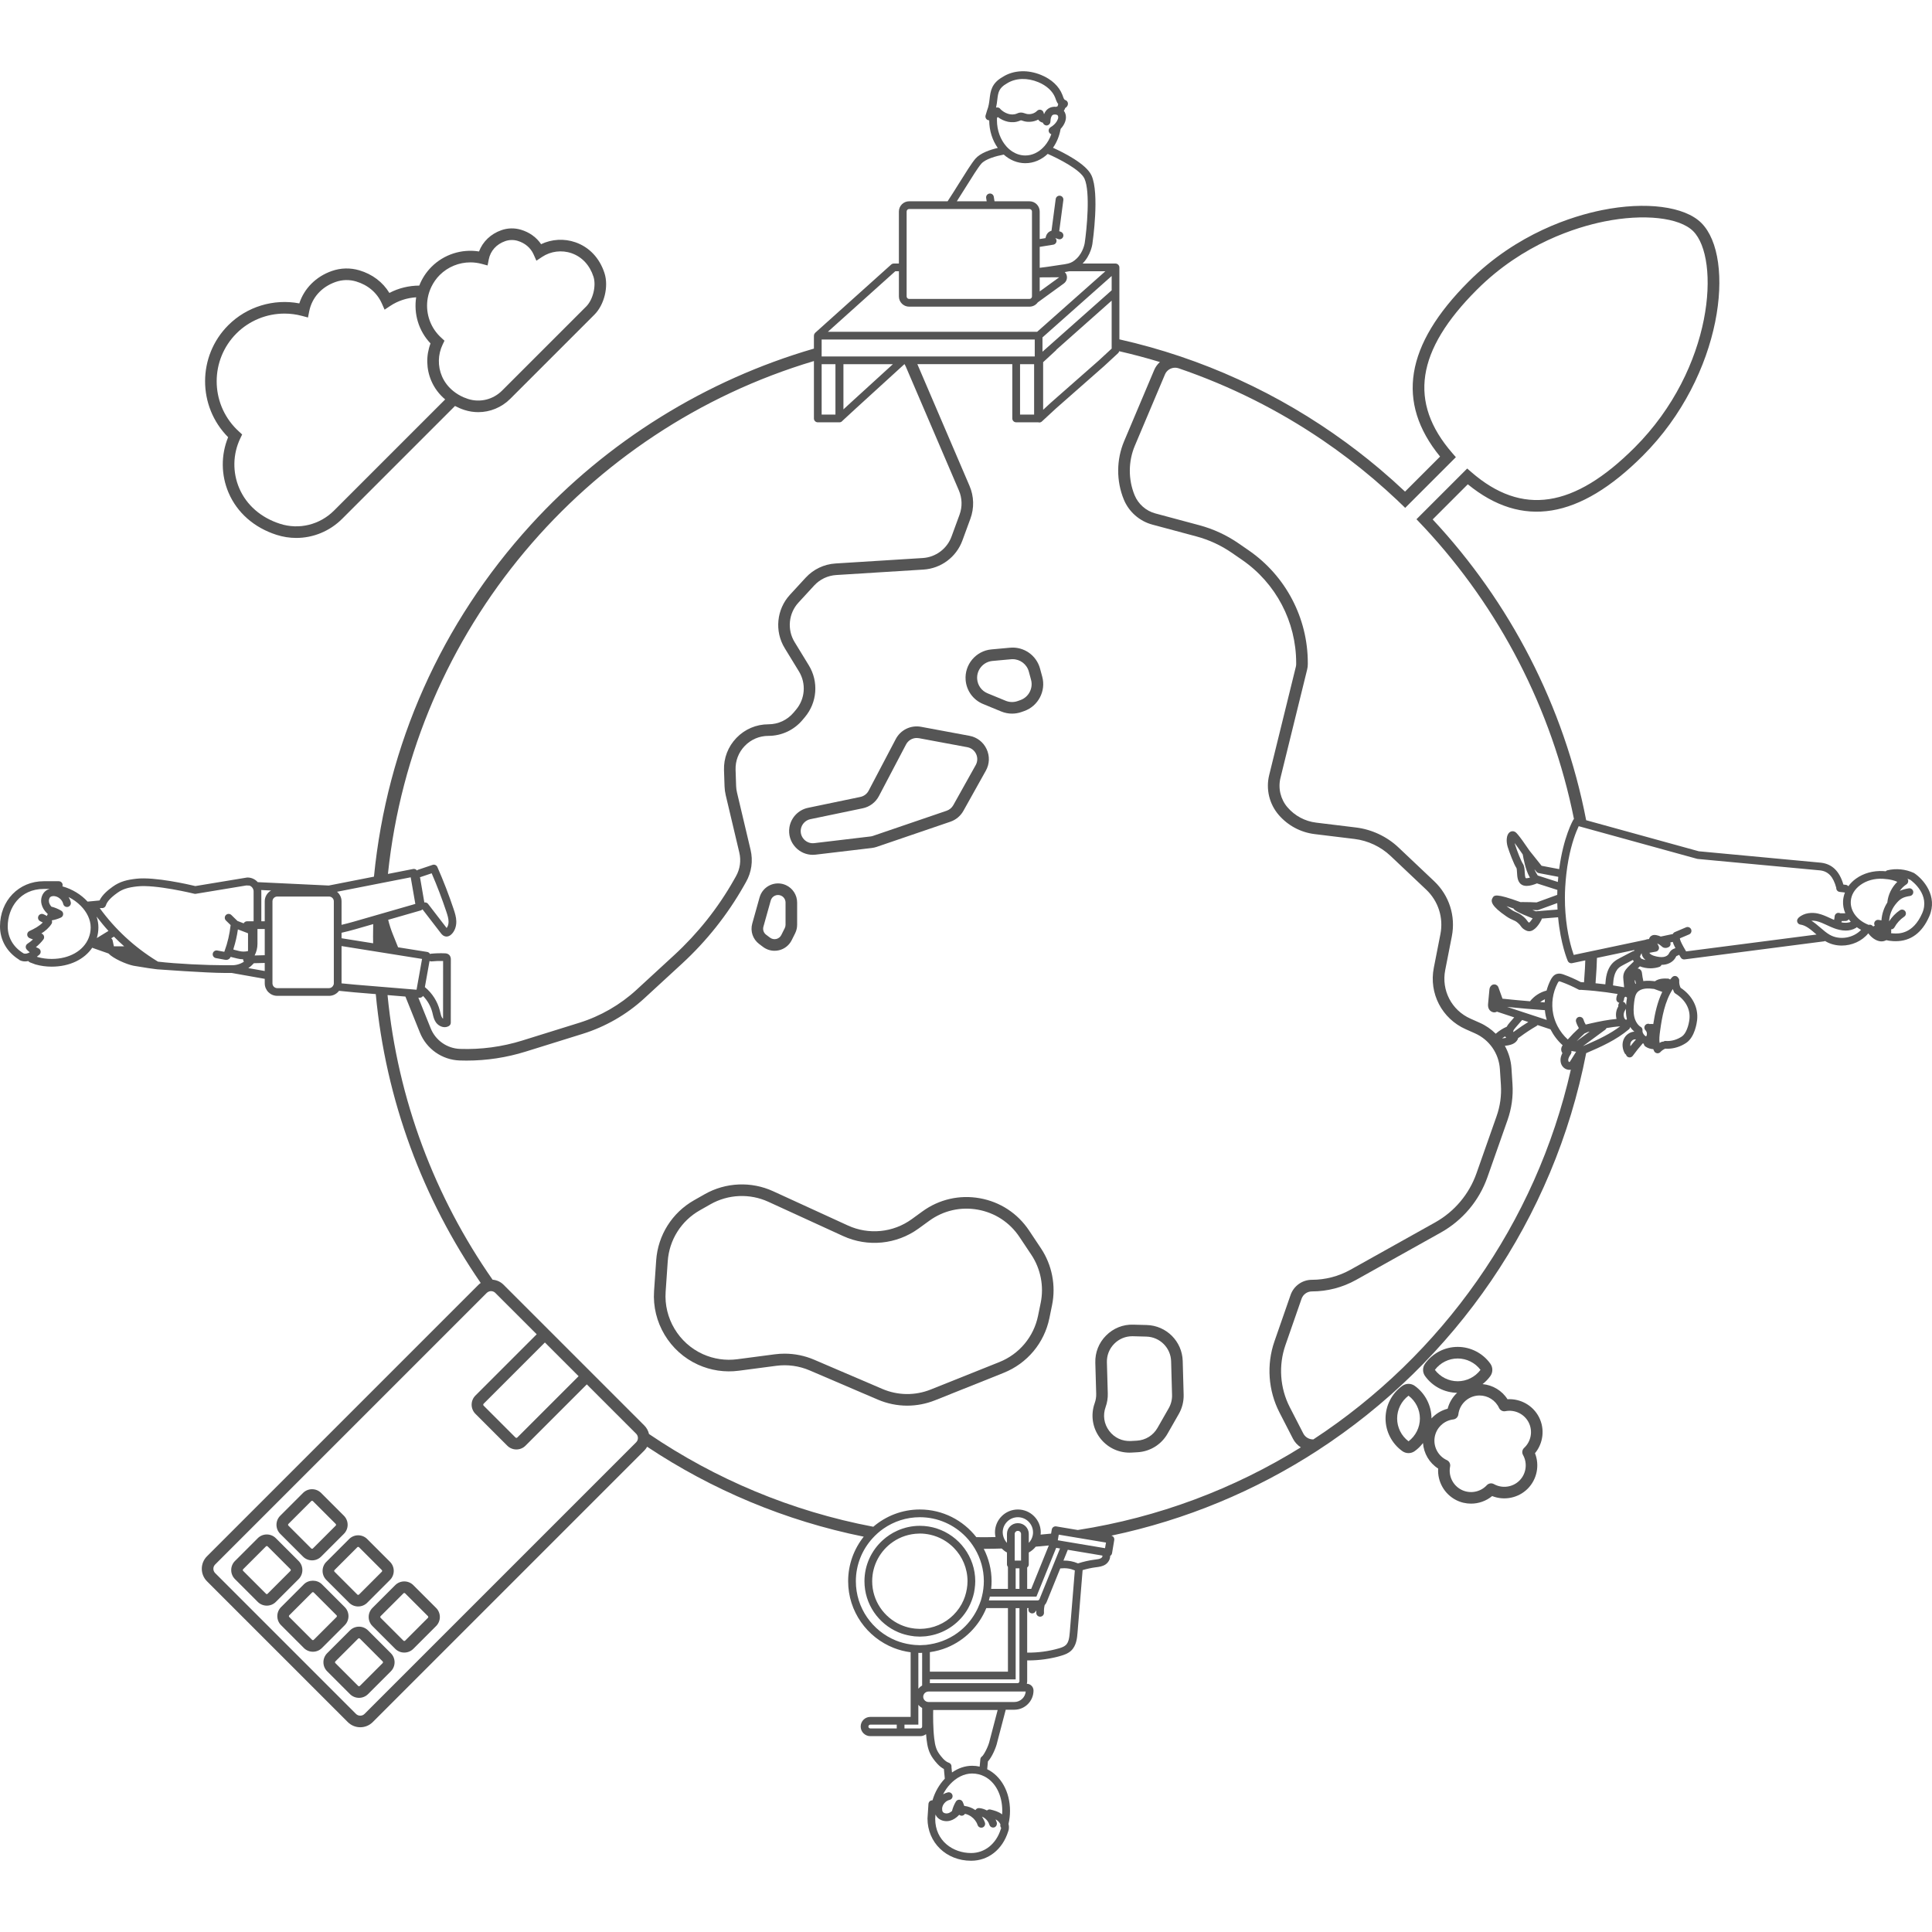 <?xml version="1.0" encoding="utf-8"?>
<!-- Generator: Adobe Illustrator 26.0.1, SVG Export Plug-In . SVG Version: 6.00 Build 0)  -->
<svg version="1.1" id="レイヤー_1" xmlns="http://www.w3.org/2000/svg" xmlns:xlink="http://www.w3.org/1999/xlink" x="0px"
	 y="0px" viewBox="0 0 500 500" style="enable-background:new 0 0 500 500;" xml:space="preserve">
<style type="text/css">
	.st0{fill:#555555;}
</style>
<g>
	<path class="st0" d="M270.034,38.107c0.096-0.099,0.193-0.195,0.284-0.3C270.203,37.885,270.109,37.985,270.034,38.107z"/>
	<path class="st0" d="M266.327,318.458c-2.962-4.443-7.487-7.409-12.742-8.353c-5.255-0.94-10.53,0.265-14.853,3.4l-2.78,2.018
		c-4.796,3.479-11.12,4.106-16.507,1.638l-19.36-8.873c-5.666-2.597-12.28-2.31-17.699,0.765l-2.768,1.572
		c-5.687,3.227-9.351,9.048-9.8,15.571l-0.547,7.932c-0.558,8.069,4.021,15.729,11.395,19.058c3.304,1.492,6.948,2.029,10.538,1.557
		l9.702-1.276c2.927-0.386,5.911,0.026,8.623,1.189l17.604,7.544c2.46,1.055,5.057,1.583,7.655,1.583
		c2.442-0.001,4.888-0.467,7.224-1.401l17.744-7.098c6.088-2.435,10.509-7.723,11.826-14.146l0.691-3.372
		c1.035-5.048-0.01-10.403-2.869-14.692L266.327,318.458z M269.334,337.162l-0.691,3.372c-1.113,5.433-4.853,9.904-10,11.964
		l-17.744,7.098c-4.08,1.631-8.548,1.575-12.584-0.154l-17.604-7.544c-2.427-1.04-5.035-1.572-7.662-1.572
		c-0.844,0-1.69,0.056-2.533,0.166l-9.703,1.276c-3.036,0.401-6.118-0.055-8.912-1.316c-6.234-2.815-10.107-9.292-9.637-16.116
		l0.547-7.932c0.381-5.518,3.479-10.44,8.289-13.169l2.768-1.572c4.581-2.601,10.176-2.842,14.968-0.647l19.36,8.873
		c6.367,2.918,13.848,2.179,19.519-1.937l2.78-2.018c3.655-2.652,8.114-3.671,12.561-2.875c4.444,0.798,8.271,3.306,10.776,7.063
		l3.077,4.615C269.326,328.365,270.21,332.894,269.334,337.162z"/>
	<path class="st0" d="M296.766,342.913l-3.48-0.092c-2.647-0.094-5.152,0.928-7.029,2.808c-1.876,1.881-2.867,4.38-2.791,7.035
		l0.229,8.047c0.022,0.827-0.106,1.64-0.386,2.415c-1.093,3.033-0.593,6.386,1.335,8.97c1.817,2.435,4.651,3.847,7.665,3.847
		c0.184,0,0.368-0.006,0.553-0.016l1.533-0.088c3.249-0.186,6.152-1.983,7.766-4.808l2.907-5.09
		c0.873-1.525,1.308-3.261,1.258-5.016l-0.241-8.709C305.943,347.133,301.85,343.046,296.766,342.913z M302.463,364.453l-2.908,5.09
		c-1.107,1.939-3.101,3.174-5.331,3.301l-1.533,0.088c-2.237,0.112-4.3-0.831-5.643-2.631c-1.344-1.8-1.678-4.045-0.917-6.159
		c0.406-1.129,0.596-2.312,0.562-3.516l-0.229-8.048c-0.052-1.823,0.629-3.538,1.917-4.83c1.246-1.249,2.891-1.931,4.647-1.931
		c0.06,0,0.119,0.001,0.18,0.002l3.48,0.092c3.49,0.092,6.301,2.898,6.398,6.39l0.241,8.71
		C303.361,362.215,303.062,363.405,302.463,364.453z"/>
	<path class="st0" d="M254.435,182.202l4.681,1.927c0.898,0.371,1.85,0.556,2.803,0.556c0.836,0,1.672-0.143,2.475-0.43l0.712-0.254
		c3.591-1.283,5.624-5.171,4.628-8.852l-0.571-2.116c-0.938-3.459-4.207-5.74-7.775-5.407l-4.818,0.441
		c-3.992,0.365-6.982,3.913-6.666,7.91C250.122,178.756,251.859,181.141,254.435,182.202z M256.841,171.055l4.818-0.441
		c0.135-0.012,0.27-0.018,0.402-0.018c1.953,0,3.684,1.303,4.203,3.221l0.571,2.115v0.001c0.591,2.18-0.613,4.484-2.74,5.243
		l-0.712,0.254c-1.018,0.364-2.127,0.337-3.126-0.075l-4.681-1.927c-1.525-0.628-2.555-2.042-2.686-3.687
		C252.705,173.373,254.476,171.271,256.841,171.055z"/>
	<path class="st0" d="M210.351,221.226c0.245,0,0.493-0.015,0.741-0.044l14.543-1.727c0.428-0.051,0.852-0.147,1.261-0.287
		l19.055-6.506c1.437-0.491,2.636-1.491,3.378-2.816l5.801-10.382c0.978-1.749,1.051-3.793,0.199-5.607
		c-0.851-1.814-2.469-3.065-4.438-3.431l-12.51-2.328c-2.664-0.496-5.302,0.783-6.563,3.183l-7.013,13.349
		c-0.438,0.835-1.22,1.424-2.143,1.616l-13.546,2.819c-2.475,0.515-4.408,2.538-4.812,5.034c-0.312,1.921,0.283,3.829,1.63,5.234
		C207.105,220.556,208.685,221.226,210.351,221.226z M207.264,214.578c0.207-1.277,1.196-2.312,2.463-2.576l13.546-2.819
		c1.804-0.375,3.33-1.526,4.188-3.158l7.013-13.349c0.553-1.052,1.622-1.684,2.774-1.684c0.193,0,0.389,0.018,0.584,0.054
		l12.51,2.328c1.008,0.188,1.836,0.828,2.271,1.756s0.398,1.974-0.103,2.87l-5.801,10.381c-0.38,0.678-0.993,1.19-1.729,1.441
		l-19.053,6.506c-0.211,0.072-0.428,0.121-0.646,0.147l-14.543,1.727c-0.983,0.121-1.951-0.227-2.641-0.946
		C207.409,216.537,207.104,215.561,207.264,214.578z"/>
	<path class="st0" d="M196.479,244.314l1.008,0.756c0.867,0.65,1.907,0.991,2.967,0.991c0.381,0,0.764-0.044,1.143-0.133
		c1.433-0.338,2.633-1.287,3.291-2.604l0.888-1.777c0.343-0.683,0.523-1.449,0.523-2.216v-5.755c0-1.937-1.139-3.706-2.901-4.507
		c-1.317-0.599-2.826-0.592-4.14,0.019c-1.312,0.611-2.288,1.76-2.678,3.154l-1.897,6.777
		C194.128,241,194.833,243.08,196.479,244.314z M197.571,239.827l1.897-6.777c0.156-0.557,0.531-0.998,1.056-1.242
		c0.265-0.124,0.544-0.186,0.823-0.186c0.273,0,0.547,0.06,0.808,0.178c0.694,0.316,1.144,1.013,1.144,1.776v5.755
		c0,0.302-0.071,0.604-0.206,0.873l-0.889,1.778c-0.259,0.519-0.732,0.893-1.297,1.026c-0.565,0.131-1.156,0.009-1.619-0.338
		l-1.009-0.756C197.631,241.428,197.353,240.608,197.571,239.827z"/>
	<path class="st0" d="M495.421,225.987c-0.044-0.03-0.091-0.056-0.139-0.078c-2.126-0.977-4.55-1.219-6.825-0.682
		c-0.181,0.043-0.326,0.143-0.45,0.263c-0.194-0.017-0.383-0.044-0.58-0.055c-2.631-0.148-5.152,0.549-7.109,1.963
		c-0.79,0.57-1.447,1.232-1.968,1.959c-0.158-0.193-0.386-0.329-0.653-0.361l-0.632-0.074c-1.006-3.452-2.888-5.302-5.768-5.654
		l-31.653-2.961l-29.146-8.035c-5.749-29.732-19.829-56.529-39.721-77.847l9.091-9.091c14.035,11.462,28.864,9.037,45.289-7.386
		c20.811-20.811,24.062-51.339,15.161-60.239c-4.312-4.313-14.414-5.618-25.739-3.328c-7.496,1.516-21.945,5.934-34.5,18.489
		c-16.424,16.423-18.849,31.252-7.387,45.289l-9.067,9.067c-2.09-1.973-4.236-3.887-6.431-5.745
		c-0.082-0.07-0.164-0.139-0.247-0.209c-0.906-0.764-1.821-1.516-2.744-2.26c-0.142-0.114-0.287-0.225-0.429-0.339
		c-0.795-0.636-1.594-1.266-2.401-1.887c-0.121-0.093-0.243-0.183-0.364-0.275c-0.849-0.649-1.704-1.291-2.566-1.923
		c-0.056-0.041-0.112-0.081-0.168-0.121c-17.229-12.601-37.084-21.814-58.578-26.644V75.61c0-0.005-0.003-0.009-0.003-0.014
		s0.003-0.009,0.003-0.014v-6.379c0-0.009-0.005-0.016-0.005-0.024c-0.003-0.111-0.02-0.223-0.061-0.331
		c-0.002-0.006-0.007-0.011-0.01-0.017c-0.011-0.028-0.03-0.05-0.043-0.076c-0.041-0.08-0.088-0.153-0.147-0.218
		c-0.026-0.029-0.055-0.053-0.084-0.079c-0.062-0.054-0.128-0.098-0.201-0.135c-0.033-0.017-0.064-0.035-0.099-0.048
		c-0.111-0.042-0.227-0.071-0.351-0.071h-8.524c2.143-2.17,2.523-4.969,2.536-5.069c0.078-0.533,1.895-13.104-0.233-17.737
		c-1.38-3.003-7.271-5.942-9.963-7.157c0.962-1.374,1.659-3.032,1.979-4.881c0.265-0.291,0.512-0.599,0.719-0.935
		c0.415-0.676,0.636-1.343,0.656-1.979c0.023-0.667-0.176-1.299-0.547-1.788c0.158-0.211,0.289-0.443,0.353-0.702
		c0.239-0.141,0.619-0.425,0.7-0.964c0.077-0.505-0.239-0.986-0.733-1.117c-0.068-0.019-0.19-0.124-0.296-0.314
		c-0.102-0.182-0.183-0.412-0.269-0.654c-0.043-0.123-0.087-0.246-0.134-0.368c-0.851-2.203-2.795-4.025-5.477-5.129
		c-1.653-0.683-3.398-1.023-5.035-0.967c-1.836,0.056-3.565,0.579-4.949,1.481c-2.895,1.642-3.137,3.692-3.371,5.675
		c-0.111,0.942-0.226,1.917-0.665,3.016l-0.374,1.25c-0.097,0.323-0.023,0.674,0.194,0.932c0.187,0.222,0.46,0.34,0.745,0.347
		c0.009,2.721,0.844,5.212,2.216,7.143c-1.993,0.465-4.506,1.312-5.787,2.786c-0.946,1.088-2.573,3.696-4.295,6.457
		c-0.938,1.504-1.994,3.195-2.904,4.566h-9.957c-1.46,0-2.647,1.188-2.647,2.647v13.464h-1.323c-0.247,0-0.484,0.091-0.668,0.256
		l-19.671,17.666c-0.007,0.006-0.009,0.015-0.016,0.021c-0.055,0.052-0.093,0.118-0.135,0.181c-0.03,0.046-0.069,0.086-0.091,0.136
		c-0.022,0.05-0.026,0.107-0.04,0.161c-0.019,0.073-0.042,0.144-0.044,0.22c0,0.009-0.005,0.017-0.005,0.026v3.346
		c-27.924,8.103-53.559,23.982-73.274,45.616c-23.193,25.449-37.212,56.914-40.588,91.044l-11.694,2.296l-18.378-0.875
		c-0.656-0.732-1.598-1.201-2.656-1.201c-0.055,0-0.109,0.004-0.163,0.013l-13.332,2.202c-1.504-0.361-10.515-2.451-15.293-1.896
		c-2.377,0.27-4.224,0.706-6.078,2.045c-1.147,0.817-2.676,2.035-3.423,3.574l-1.844,0.179c0,0,0,0-0.001,0l-1.253,0.117
		c-1.648-1.801-3.913-3.218-6.512-3.946c0.1-0.286,0.072-0.603-0.092-0.863c-0.184-0.29-0.502-0.465-0.845-0.465h-3.89
		C4.869,228.055,0,233.083,0,239.75c0,3.52,1.783,6.633,4.888,8.576c0.07,0.066,0.14,0.133,0.232,0.178
		c0.422,0.207,0.891,0.312,1.386,0.312c0.266,0,0.539-0.036,0.817-0.096c0.111,0.148,0.248,0.278,0.434,0.348l1.419,0.528
		c1.341,0.381,2.752,0.574,4.196,0.574c4.67,0,8.475-1.901,10.503-4.906c0.025,0.013,0.048,0.03,0.074,0.041
		c0.018,0.008,0.033,0.022,0.052,0.028l4.078,1.43c1.193,1.286,4.58,2.787,6.476,3.173l3.867,0.625
		c0.014,0.002,0.028,0.002,0.042,0.003c0.557,0.092,1.814,0.248,1.814,0.248l0.478,0.056c0,0,12.715,0.932,17.328,0.932h1.853
		l8.577,1.526v1.165c0,1.784,1.451,3.235,3.235,3.235h13.41c1.056,0,1.986-0.516,2.577-1.3c1.319,0.146,2.638,0.28,3.953,0.389
		l5.558,0.459c2.578,27.562,12.247,53.095,27.157,74.754c-0.191,0.139-0.382,0.28-0.554,0.452l-70.291,70.29
		c-1.781,1.781-1.781,4.68,0,6.461l36.447,36.446c0.891,0.891,2.061,1.336,3.229,1.336c1.17,0,2.34-0.445,3.23-1.336l70.291-70.29
		c0.294-0.294,0.522-0.626,0.719-0.972c16.733,11.129,35.694,19.159,56.057,23.277c-2.519,3.169-4.036,7.169-4.036,11.522
		c0,7.845,4.901,14.554,11.796,17.266c1.387,0.545,2.853,0.927,4.378,1.124v7.506v9.225h-2.593h-7.106h-0.742
		c-1.372,0-2.488,1.116-2.488,2.489c0,1.373,1.116,2.489,2.488,2.489h7.849h5.082c0.566,0,1.083-0.197,1.501-0.517
		c0.036,0.453,0.078,0.907,0.13,1.356c0.214,1.863,0.579,3.416,1.67,4.936c0.648,0.903,1.605,2.1,2.815,2.73l0.238,2.5
		c-1.433,1.509-2.557,3.437-3.186,5.601c-0.183-0.009-0.368,0.028-0.532,0.119c-0.298,0.165-0.49,0.469-0.514,0.809l-0.25,3.773
		c0,6.237,4.853,10.941,11.287,10.941c4.447,0,8.122-2.9,9.59-7.568l0.125-0.396c0.016-0.05,0.027-0.101,0.035-0.152
		c0.072-0.481,0.047-0.958-0.069-1.422c0.253-1.081,0.388-2.21,0.388-3.373c0-4.984-2.366-9.049-5.904-10.776l0.187-2.018
		c1.05-1.104,2.15-3.664,2.424-5.041l2.186-8.339h2.218c2.74,0,4.97-2.229,4.97-4.97c0-0.958-0.777-1.737-1.734-1.744
		c0.057-0.209,0.098-0.425,0.098-0.653v-5.399c0.101,0.001,0.202,0.005,0.303,0.005c2.845,0,5.668-0.397,8.407-1.187
		c0.93-0.269,1.895-0.613,2.65-1.32c1.392-1.304,1.556-3.316,1.665-4.648l1.321-16.214c1.093-0.321,2.208-0.578,3.338-0.723
		l0.172-0.022c0.752-0.095,1.604-0.201,2.369-0.691c0.729-0.467,1.272-1.348,1.257-2.248c0.24-0.146,0.426-0.379,0.476-0.678
		l0.574-3.427c0.044-0.262-0.019-0.529-0.172-0.746c-0.142-0.199-0.355-0.328-0.592-0.383c19.3-4.06,37.325-11.622,53.355-22.022
		c35.495-23.027,61.222-59.87,69.539-102.846c0-0.001,0.001-0.001,0.001-0.002c3.839-1.646,7.768-3.389,11.069-6.183
		c0.188-0.159,0.29-0.375,0.328-0.601c0.297,0.472,0.664,0.867,1.064,1.218c-1.168,0.06-2.283,0.853-2.766,2.013
		c-0.451,1.079-0.35,2.411,0.27,3.562c0.083,0.154,0.204,0.274,0.341,0.362c0.059,0.209,0.172,0.404,0.362,0.541
		c0.177,0.128,0.382,0.189,0.584,0.189c0.311,0,0.616-0.144,0.812-0.415c0.807-1.117,1.679-2.201,2.591-3.228
		c0.085,0.036,0.17,0.069,0.255,0.095c0.028,0.282,0.163,0.551,0.414,0.725c0.602,0.415,1.319,0.649,2.048,0.691
		c0.067,0.174,0.136,0.347,0.223,0.517c0.15,0.293,0.435,0.493,0.761,0.536c0.043,0.006,0.087,0.009,0.13,0.009
		c0.281,0,0.552-0.118,0.742-0.33c0.302-0.334,0.676-0.606,1.083-0.787c0.045-0.02,0.075-0.057,0.116-0.082
		c0.198,0.015,0.397,0.024,0.598,0.024c1.678,0,3.427-0.543,4.884-1.529c2.225-1.506,2.73-5.186,2.81-5.907
		c0.354-3.239-1.249-6.329-4.28-8.349c-0.276-0.561-0.401-1.21-0.352-1.831c0.024-0.313-0.108-0.592-0.319-0.793
		c-0.038-0.052-0.063-0.11-0.112-0.155c-0.405-0.375-1.038-0.352-1.413,0.056c-0.179,0.193-0.347,0.393-0.512,0.593
		c-0.161-0.132-0.353-0.229-0.576-0.24c-0.832-0.039-2.276-0.102-3.355,0.687c-0.872-0.101-1.826-0.188-2.787-0.07
		c-0.073,0.009-0.139,0.031-0.211,0.042c-0.157-0.693-0.287-1.392-0.36-2.092c-0.078-0.791-0.632-1.151-1.123-1.177l0.579-0.56
		c0.865,0.333,1.792,0.511,2.721,0.511c0.776,0,1.553-0.118,2.29-0.354c0.281-0.091,0.487-0.298,0.598-0.548h0.001
		c0.295,0,0.599-0.022,0.905-0.075c1.159-0.2,2.13-0.823,2.663-1.711c0.048-0.08,0.092-0.162,0.136-0.244
		c0.041-0.078,0.098-0.184,0.123-0.211c0.052-0.055,0.297-0.143,0.414-0.186c0.116-0.042,0.215-0.108,0.303-0.183
		c0.24,0.41,0.417,0.701,0.436,0.733c0.184,0.3,0.508,0.479,0.854,0.479c0.042,0,0.085-0.003,0.129-0.008l36.114-4.677
		c0.093-0.012,0.174-0.052,0.257-0.087c0.085,0.052,0.166,0.109,0.253,0.158c1.235,0.695,2.638,1.025,4.048,1.025
		c2.61,0,5.232-1.141,6.876-3.17c0.386,0.537,0.856,1.011,1.402,1.385c0.592,0.407,1.188,0.639,1.772,0.692
		c0.084,0.007,0.168,0.011,0.251,0.011c0.445,0,0.865-0.118,1.233-0.317c0.401,0.112,0.96,0.206,1.784,0.252
		c0.21,0.012,0.417,0.018,0.622,0.018c3.919,0,6.851-2.162,8.718-6.434C501.585,231.91,497.763,227.557,495.421,225.987z
		 M7.62,242.77c0.298,0.138,0.602,0.259,0.909,0.363c-0.434,0.402-0.906,0.769-1.413,1.098c-0.247,0.16-0.411,0.421-0.448,0.713
		c-0.037,0.292,0.057,0.585,0.256,0.802c0.236,0.257,0.496,0.492,0.772,0.702c-0.12,0.07-0.24,0.133-0.361,0.185
		c-0.127,0.051-0.253,0.093-0.383,0.125c-0.332,0.081-0.634,0.063-0.875-0.031c-0.009-0.006-0.013-0.015-0.022-0.02
		C3.44,245.119,2,242.648,2,239.75c0-4.818,3.203-9.695,9.325-9.695h1.527c-0.323,0.093-0.63,0.22-0.899,0.401
		c-1.059,0.731-1.55,2.202-1.195,3.568c0.21,0.841,0.685,1.628,1.374,2.301c0.079,0.085,0.164,0.163,0.247,0.243
		c-0.125,0.138-0.211,0.306-0.244,0.493c-0.292-0.178-0.593-0.342-0.912-0.472c-0.512-0.21-1.095,0.037-1.304,0.548
		s0.037,1.095,0.548,1.303c0.21,0.085,0.412,0.187,0.604,0.303c-0.934,0.974-2.253,1.647-3.457,2.214
		c-0.352,0.165-0.575,0.519-0.574,0.908C7.041,242.254,7.268,242.606,7.62,242.77z M22.913,242.817
		c-1.323,3.217-4.928,5.354-9.542,5.354c-1.259,0-2.487-0.167-3.571-0.473l-0.264-0.099c0.226-0.175,0.442-0.35,0.634-0.512
		c0.273-0.229,0.403-0.587,0.341-0.939s-0.307-0.644-0.642-0.766c-0.197-0.072-0.39-0.162-0.573-0.268
		c0.716-0.582,1.356-1.237,1.915-1.958c0.22-0.284,0.271-0.665,0.132-0.998c-0.118-0.283-0.357-0.493-0.646-0.576
		c1.006-0.633,1.944-1.418,2.63-2.472c0.183-0.282,0.198-0.623,0.078-0.919c0.793-0.138,1.586-0.377,2.358-0.727
		c0.339-0.154,0.564-0.483,0.585-0.854c0.021-0.372-0.166-0.724-0.485-0.915c-0.808-0.483-1.673-0.834-2.569-1.061
		c-0.3-0.356-0.503-0.725-0.597-1.103c-0.143-0.551,0.031-1.179,0.385-1.424c0.242-0.163,0.602-0.229,0.999-0.191
		c0.045,0.006,0.095,0.009,0.193,0.032c0.989,0.184,1.869,1.024,2.09,1.999c0.122,0.538,0.658,0.875,1.197,0.753
		c0.538-0.123,0.876-0.658,0.754-1.197c-0.11-0.483-0.305-0.935-0.558-1.35c1.191,0.594,2.243,1.366,3.119,2.246
		c1.604,1.61,2.593,3.596,2.593,5.618C23.468,241.017,23.268,241.954,22.913,242.817z M232.077,447.315h-6.849
		c-0.27,0-0.488-0.22-0.488-0.489c0-0.269,0.219-0.489,0.488-0.489h0.146h6.702v0.489h0.001V447.315z M478.448,237.91
		c0.164,0.226,0.339,0.446,0.528,0.659c-0.767,0.326-1.651,0.292-2.423,0.133c0.032-0.116,0.081-0.227,0.106-0.346l0.987-0.005
		C477.984,238.35,478.268,238.169,478.448,237.91z M304.116,95.164c0.306,0,0.615,0.049,0.918,0.152
		c13.419,4.582,25.898,10.876,37.231,18.585c0.064,0.044,0.128,0.088,0.192,0.131c1.037,0.708,2.063,1.428,3.081,2.159
		c0.17,0.122,0.339,0.246,0.508,0.37c0.934,0.677,1.861,1.362,2.778,2.059c0.233,0.177,0.463,0.357,0.695,0.536
		c0.867,0.666,1.729,1.337,2.581,2.02c0.245,0.196,0.485,0.398,0.728,0.595c0.846,0.687,1.688,1.377,2.518,2.081
		c0.159,0.135,0.315,0.274,0.474,0.41c1.935,1.654,3.831,3.348,5.678,5.091c0.728,0.687,1.449,1.38,2.163,2.08l0.004-0.004
		l2.118-2.118l0.002-0.002l10.992-10.992l-0.918-1.056c-11.4-13.112-9.386-26.544,6.341-42.27
		c11.998-11.998,25.81-16.22,32.974-17.669c10.205-2.063,19.46-1.056,23.023,2.508c6.989,6.989,5.393,35.442-15.161,55.997
		c-15.726,15.723-29.158,17.741-42.271,6.34l-1.056-0.918l-11,11l-0.006,0.006l-2.114,2.114l-0.007,0.007
		c0.696,0.719,1.384,1.445,2.065,2.177c19.418,20.869,32.966,46.909,38.693,75.394c-0.053,0.055-0.108,0.108-0.149,0.176
		c-0.109,0.182-2.568,4.417-3.68,12.807l-4.549-0.868l-3.126-3.909c-3.052-4.51-3.571-4.78-3.786-4.891
		c-0.46-0.24-0.994-0.183-1.398,0.151c-0.845,0.699-0.875,2.415-0.466,3.753c0.438,1.404,1.606,4.526,2.271,5.483
		c0.087,0.164,0.12,0.758,0.142,1.15c0.059,1.042,0.124,2.224,0.938,2.958c0.425,0.375,0.98,0.513,1.569,0.513
		c0.909,0,1.884-0.329,2.592-0.628c0.046-0.003,0.092,0.011,0.138,0.002l5.208,1.668c-0.018,0.431-0.03,0.856-0.036,1.278
		l-5.343,1.952c-0.589-0.028-2.31-0.104-3.612-0.089c-0.206,0.003-0.382,0.007-0.545,0.013c-6.492-2.363-6.824-1.816-7.257-1.055
		c-0.463,0.821-0.396,2.028,3.602,4.751c0.796,0.543,1.323,0.766,1.747,0.946c0.421,0.179,0.7,0.297,1.211,0.727
		c0.43,0.364,0.587,0.588,0.74,0.805c0.299,0.425,0.591,0.781,1.378,1.164c0.275,0.137,0.542,0.197,0.802,0.197
		c1.541,0,2.771-2.129,3.154-2.872c0.066-0.128,0.101-0.264,0.113-0.4l4.232-0.342c0.639,6.899,2.42,11.112,2.499,11.295
		c0.16,0.373,0.525,0.604,0.918,0.604c0.068,0,0.138-0.007,0.206-0.021l3.411-0.72c-0.018,0.441-0.03,0.883-0.05,1.324
		c-0.012,0.26-0.023,0.521-0.036,0.781c-0.063,1.196-0.153,2.385-0.242,3.573c-0.252-0.016-0.505-0.042-0.757-0.055
		c-0.017-0.001-0.031,0.007-0.047,0.007c-1.432-0.747-2.919-1.412-4.437-1.959c-0.503-0.182-1.098-0.361-1.752-0.179
		c-0.858,0.238-1.321,0.952-1.629,1.546c-0.458,0.885-0.806,1.817-1.066,2.772c-1.678,0.419-3.214,1.413-4.282,2.771
		c-2.383-0.195-4.767-0.414-7.135-0.671c-0.027-0.098-0.055-0.186-0.079-0.25l-0.947-2.63c-0.034-0.095-0.125-0.345-0.372-0.553
		c-0.324-0.269-0.765-0.338-1.15-0.179c-0.509,0.21-0.779,0.749-0.821,1.19l-0.34,3.63c-0.033,0.366-0.084,0.919,0.198,1.461
		c0.218,0.418,0.621,0.731,1.079,0.839c0.112,0.026,0.226,0.039,0.339,0.039c0.238,0,0.463-0.074,0.669-0.186
		c1.391,0.467,2.903,0.966,4.462,1.477l-1.147,1.328c-0.231,0.268-0.544,0.637-0.777,1.091c-1.035,0.447-2.003,1.068-2.851,1.815
		c-1.179-1.169-2.573-2.14-4.147-2.839l-2.395-1.064c-4.874-2.166-7.561-7.333-6.535-12.566l1.713-8.735
		c1.03-5.253-0.677-10.585-4.564-14.264l-9.22-8.721c-3.008-2.845-6.927-4.688-11.037-5.188l-10.301-1.256
		c-2.867-0.35-5.489-1.745-7.382-3.929c-1.817-2.097-2.506-4.957-1.843-7.65l6.905-28.051c0.111-0.456,0.168-0.924,0.168-1.394
		v-0.317c0-11.623-5.71-22.504-15.273-29.108l-2.634-1.818c-3.102-2.141-6.52-3.723-10.16-4.699l-11.387-3.055
		c-2.419-0.649-4.43-2.421-5.378-4.739c-1.667-4.074-1.64-8.735,0.073-12.789l7.795-18.449
		C301.942,95.822,303,95.164,304.116,95.164z M396.58,235.498c0.678,0.025,1.175,0.051,1.185,0.051
		c0.134,0.008,0.27-0.013,0.396-0.059l4.857-1.775c0.013,0.565,0.036,1.122,0.068,1.677l-5.634,0.455
		C397.165,235.734,396.872,235.617,396.58,235.498z M396.647,237.679c-0.317,0.496-0.684,0.946-0.915,1.106
		c-0.221-0.119-0.269-0.188-0.413-0.392c-0.197-0.281-0.47-0.667-1.113-1.212c-0.763-0.641-1.272-0.856-1.763-1.065
		c-0.388-0.164-0.753-0.319-1.373-0.742c-0.444-0.303-0.839-0.59-1.182-0.857c0.522,0.163,1.124,0.362,1.785,0.591
		C391.919,235.591,392.886,236.205,396.647,237.679z M403.284,226.922c-0.042,0.435-0.082,0.876-0.116,1.329l-5.152-1.65
		c-0.016-0.005-0.031-0.01-0.047-0.014c-0.102-0.15-0.247-0.383-0.444-0.735c-0.146-0.257-0.284-0.565-0.413-0.903l0.521,0.651
		c0.149,0.186,0.359,0.313,0.594,0.358L403.284,226.922z M395.955,227.133c-0.563,0.15-0.971,0.18-1.087,0.129
		c-0.194-0.175-0.247-1.12-0.272-1.575c-0.046-0.824-0.089-1.603-0.49-2.172c-0.435-0.627-1.501-3.319-2.009-4.941
		c-0.042-0.138-0.074-0.271-0.099-0.397c0.609,0.821,1.388,1.927,2.086,2.954c0.146,0.871,0.715,3.964,1.697,5.701
		C395.843,226.943,395.899,227.038,395.955,227.133z M418.645,257.245c-0.211,0.391-0.335,0.841-0.346,1.312
		c-0.011,0.483,0.328,0.875,0.78,0.98c-0.228,0.244-0.323,0.593-0.252,0.922c-0.604,0.96-0.765,2.149-0.471,3.243
		c-2.224,0.201-4.41,0.637-6.553,1.126c-0.474,0.108-0.948,0.216-1.417,0.328c-0.251-0.397-0.452-0.826-0.581-1.277
		c-0.111-0.387-0.439-0.646-0.812-0.705c-0.139-0.022-0.283-0.021-0.426,0.018c-0.53,0.152-0.838,0.706-0.687,1.237
		c0.161,0.563,0.406,1.099,0.704,1.604c0.011,0.018,0.018,0.038,0.029,0.056c-0.016,0.014-0.03,0.03-0.045,0.044
		c-0.995,0.905-1.936,1.872-2.825,2.884c-1.089-0.98-1.982-2.154-2.652-3.445c-0.122-0.236-0.237-0.474-0.344-0.718
		c-0.342-0.782-0.61-1.597-0.779-2.44c-0.534-2.679-0.138-5.488,1.117-7.912c0.254-0.489,0.377-0.536,0.39-0.539
		c0.064-0.018,0.244,0.027,0.538,0.133c1.533,0.554,3.04,1.224,4.479,1.991c0.213,0.114,0.448,0.13,0.669,0.084
		c0.204,0.011,0.408,0.03,0.611,0.042c0.997,0.061,1.994,0.144,2.99,0.243C414.733,256.654,416.698,256.913,418.645,257.245z
		 M412.924,254.465c0.092-1.21,0.183-2.42,0.247-3.638c0.014-0.282,0.027-0.565,0.039-0.848c0.033-0.689,0.055-1.381,0.079-2.072
		l9.716-2.051c-0.052,0.086-0.096,0.181-0.143,0.273c-0.135,0.009-0.27,0.039-0.397,0.106l-3.124,1.641
		c-0.525,0.276-1.121,0.588-1.65,1.041c-0.854,0.732-1.49,1.809-1.841,3.113c-0.244,0.91-0.331,1.822-0.392,2.715
		C414.615,254.637,413.769,254.549,412.924,254.465z M394.971,262.207c-1.682-0.55-3.354-1.097-4.937-1.621
		c3.25,0.336,6.522,0.629,9.762,0.846c0.005,0,0.011,0,0.016,0c0.045,0.46,0.106,0.92,0.197,1.375
		c0.077,0.388,0.173,0.77,0.283,1.148C398.599,263.394,396.789,262.802,394.971,262.207z M395.522,264.492
		c-1.1,0.679-2.187,1.393-3.238,2.169c-0.234,0.172-0.472,0.344-0.687,0.445c0.008-0.057,0.03-0.109,0.028-0.168
		c-0.01-0.293,0.376-0.739,0.607-1.007l1.694-1.961c0.141,0.046,0.281,0.092,0.423,0.138
		C394.741,264.237,395.132,264.364,395.522,264.492z M398.61,259.333c0.379-0.287,0.781-0.541,1.216-0.73
		c-0.028,0.273-0.055,0.545-0.068,0.819C399.378,259.397,398.993,259.36,398.61,259.333z M389.809,268.589
		c-0.353,0.065-0.708,0.12-1.067,0.152c0.243-0.194,0.505-0.363,0.767-0.53C389.592,268.346,389.69,268.474,389.809,268.589z
		 M276.13,85.399l-2.99,2.654l-3.347,2.97v-3.311v-0.394l2.668-2.368l15.236-13.522v3.705L276.13,85.399z M287.697,77.807v9.584
		v2.827l-0.229,0.212l-3.097,2.862c0,0,0,0,0,0.001l-12.439,10.946l-1.969,1.819V93.736l3.326-3.074
		c0.059-0.055,0.093-0.124,0.135-0.188l2.34-2.077l2.961-2.628L287.697,77.807z M257.775,27.853c0.167-0.719,0.247-1.396,0.32-2.021
		c0.216-1.823,0.357-3.027,2.423-4.201c1.129-0.733,2.502-1.145,3.972-1.19c1.359-0.038,2.817,0.241,4.213,0.817
		c2.138,0.88,3.731,2.339,4.372,4l0.114,0.313c0.104,0.296,0.223,0.632,0.405,0.96c0.084,0.152,0.179,0.293,0.28,0.422
		c-0.102,0.208-0.126,0.4-0.128,0.514c-0.14,0.037-0.263,0.104-0.369,0.189c-0.036-0.004-0.065-0.018-0.102-0.021
		c-0.718-0.058-1.383,0.096-1.912,0.432c-0.52,0.329-0.914,0.847-1.164,1.49c-0.047-0.133-0.09-0.28-0.122-0.411
		c-0.089-0.353-0.361-0.63-0.712-0.724c-0.355-0.096-0.727,0.01-0.979,0.271c-0.722,0.749-1.921,1.043-2.92,0.722l-0.178-0.062
		c-0.343-0.121-0.816-0.284-1.353-0.209c-0.297,0.042-0.535,0.145-0.728,0.227l-0.095,0.04c-1.471,0.606-3.167-0.151-4.168-1.136
		c-0.203-0.331-0.567-0.515-0.972-0.469C257.906,27.815,257.84,27.831,257.775,27.853z M258.008,31.094
		c0-0.214,0.017-0.421,0.025-0.631c0.073-0.052,0.153-0.097,0.219-0.154c1.515,1.131,3.634,1.773,5.625,0.953l0.124-0.052
		c0.075-0.032,0.179-0.077,0.214-0.083c0.064,0.008,0.274,0.068,0.411,0.116l0.226,0.077c0.542,0.176,1.112,0.228,1.677,0.203
		c0.75-0.033,1.491-0.217,2.15-0.572c0.07,0.098,0.151,0.193,0.242,0.284c0.263,0.259,0.607,0.437,0.969,0.513
		c0.061,0.208,0.194,0.378,0.365,0.507c0.146,0.11,0.313,0.195,0.508,0.211c0.127,0.012,0.248-0.007,0.362-0.039
		c0.098-0.028,0.184-0.078,0.267-0.134c0.246-0.165,0.423-0.426,0.448-0.743c0.032-0.406,0.065-0.827,0.183-1.179
		c0.093-0.282,0.242-0.505,0.411-0.612c0.162-0.103,0.413-0.144,0.695-0.127c0.229,0.017,0.414,0.072,0.521,0.156
		c0.139,0.107,0.226,0.344,0.218,0.591c-0.01,0.288-0.132,0.625-0.362,1.001c-0.31,0.503-0.724,0.935-1.208,1.277
		c-0.128,0.091-0.259,0.179-0.397,0.255c-0.025,0.014-0.039,0.037-0.062,0.053c-0.428,0.287-0.581,0.849-0.326,1.308
		c0.128,0.23,0.335,0.385,0.567,0.46c-0.412,1.184-1.021,2.224-1.764,3.078c-0.091,0.105-0.188,0.2-0.284,0.3
		c-1.28,1.328-2.913,2.128-4.683,2.128c-1.197,0-2.326-0.366-3.325-1.002c-0.579-0.368-1.111-0.829-1.589-1.367
		C258.949,36.192,258.008,33.78,258.008,31.094z M249.84,48.585c1.605-2.573,3.266-5.234,4.108-6.204
		c1.083-1.247,3.871-2.008,5.821-2.375c1.559,1.393,3.488,2.229,5.581,2.229c2.18,0,4.2-0.895,5.802-2.409
		c2.79,1.221,8.434,4.074,9.506,6.407c1.562,3.399,0.582,13.144,0.07,16.627c-0.004,0.023-0.328,2.316-2.033,3.998
		c-0.789,0.779-1.423,1.127-2.262,1.346c-0.549,0.143-1.184,0.233-2.016,0.345c-0.627,0.085-1.335,0.181-2.158,0.325
		c-0.618,0.108-1.76,0.259-3.185,0.433v-1.103V63.89l3.516-0.568c0.546-0.088,0.916-0.602,0.828-1.147
		c-0.036-0.224-0.156-0.408-0.309-0.553c0.225,0.047,0.471,0.136,0.716,0.237c0.509,0.209,1.096-0.035,1.305-0.545
		c0.21-0.511-0.034-1.095-0.545-1.305c-0.139-0.057-0.293-0.117-0.454-0.176l1.066-8.058c0.072-0.547-0.312-1.05-0.86-1.122
		c-0.55-0.074-1.05,0.313-1.122,0.86l-1.084,8.195c-0.391,0.123-0.738,0.329-0.992,0.624c-0.344,0.402-0.463,0.861-0.55,1.197
		l-0.025,0.095l-1.49,0.241V54.74c0-1.459-1.188-2.647-2.646-2.647h-9.05l-0.185-1.165c-0.087-0.545-0.589-0.919-1.145-0.831
		c-0.545,0.087-0.917,0.599-0.83,1.145l0.135,0.852h-7.728C248.277,51.082,249.005,49.923,249.84,48.585z M274.134,71.753
		l-5.059,3.669v-3.638L274.134,71.753z M234.635,70.203L234.635,70.203l0.001-2V54.739c0-0.357,0.29-0.647,0.647-0.647h8.542h2.471
		h20.132c0.356,0,0.646,0.29,0.646,0.647v7.448v2.026v3.99v1.342v0.658v0.588v0.768v5.158c0,0.357-0.29,0.647-0.646,0.647h-31.146
		c-0.357,0-0.647-0.29-0.647-0.647V70.203z M231.695,70.203h0.94v6.514c0,1.459,1.188,2.647,2.647,2.647h31.146
		c0.898,0,1.691-0.452,2.17-1.139c0.02-0.013,0.044-0.018,0.063-0.032l6.646-4.82c0.708-0.513,0.991-1.38,0.723-2.208
		c-0.097-0.3-0.272-0.545-0.477-0.757c0.389-0.058,0.754-0.124,1.107-0.204h9.404l-16.307,14.472l-1.345,1.193h-37.776h-16.385
		L231.695,70.203z M212.641,89.645h0.001v-1.777h7.104h18.679h29.369v4.379h-4.805h-26.552h-3.797h-15.36
		c-0.012,0-0.022,0.006-0.033,0.007c-0.012,0-0.022-0.007-0.034-0.007h-2.347h-2.225V89.645z M267.627,94.248v13.046h-3.639V94.248
		H267.627z M231.086,94.248l-10.896,9.94c-0.001,0.001-0.001,0.001-0.001,0.002c-0.001,0.001-0.002,0.001-0.003,0.002l-1.906,1.758
		V94.248H231.086z M216.213,94.248v13.046h-3.571V94.248H216.213z M210.642,93.438v14.856c0,0.552,0.447,1,1,1h5.571
		c0.012,0,0.022-0.006,0.033-0.007c0.012,0,0.022,0.007,0.034,0.007c0.306,0,0.57-0.163,0.753-0.396l3.509-3.235l12.511-11.414
		h0.047c0.102,0.194,0.217,0.38,0.304,0.584l13.755,32.095c0.858,2.002,0.918,4.231,0.168,6.278l-2.071,5.65
		c-1.161,3.167-4.087,5.349-7.454,5.56l-22.564,1.41c-2.977,0.186-5.729,1.498-7.748,3.693l-4.062,4.416
		c-3.459,3.759-4.015,9.429-1.352,13.788l3.686,6.031c1.911,3.126,1.609,7.11-0.751,9.913l-0.635,0.754
		c-1.619,1.923-3.99,3.026-6.505,3.026c-3.146,0-6.083,1.245-8.27,3.506c-2.187,2.261-3.333,5.238-3.229,8.382l0.14,4.179
		c0.025,0.764,0.128,1.527,0.303,2.267l3.519,14.858c0.497,2.095,0.186,4.28-0.875,6.152l-0.536,0.946
		c-4.116,7.264-9.319,13.814-15.465,19.468l-9.734,8.957c-4.214,3.876-9.331,6.825-14.8,8.528l-14.755,4.596
		c0,0.001,0,0.001,0,0.001c-5.225,1.626-10.653,2.354-16.108,2.167c-3.359-0.115-6.341-2.205-7.596-5.323l-3.198-7.943l0.279,0.023
		c0.027,0.002,0.056,0.003,0.083,0.003c0.352,0,0.668-0.187,0.846-0.476c1.151,1.186,1.998,2.666,2.41,4.267l0.104,0.429
		c0.158,0.674,0.339,1.438,0.804,2.117c0.504,0.733,1.384,1.274,2.284,1.274c0.367,0,0.736-0.09,1.086-0.292
		c0.309-0.179,0.499-0.508,0.499-0.864l0.013-16.352c0-0.227,0-0.831-0.494-1.253c-0.37-0.318-0.805-0.337-0.99-0.345
		c-1.223-0.055-2.463-0.021-3.681,0.1c-0.089,0.009-0.165,0.045-0.245,0.075c-0.022-0.043-0.03-0.091-0.058-0.13
		c-0.155-0.219-0.393-0.366-0.658-0.408l-7.529-1.201l-1.341-3.33c-0.496-1.231-0.902-2.496-1.223-3.783l8.448-2.433
		c0.175-0.05,0.315-0.155,0.433-0.279l4.771,6.192c0.185,0.238,0.617,0.796,1.351,0.846c0.034,0.002,0.069,0.004,0.104,0.004
		c0.423,0,0.831-0.178,1.213-0.528c0.865-0.793,1.344-2.038,1.312-3.414c-0.025-1.083-0.337-2.101-0.683-3.133
		c-1.233-3.695-2.653-7.372-4.221-10.929c-0.209-0.474-0.746-0.71-1.234-0.544l-3.743,1.262c-0.122,0.041-0.228,0.107-0.321,0.186
		c-0.064-0.083-0.13-0.165-0.218-0.225c-0.222-0.152-0.497-0.208-0.759-0.157l-6.512,1.279
		C106.982,163.06,151.478,111.074,210.642,93.438z M109.954,255.471l0.782-4.373l0.43-2.408c0.061,0.031,0.119,0.064,0.187,0.082
		c0.112,0.03,0.229,0.048,0.352,0.036c0.97-0.095,1.953-0.132,2.97-0.105l-0.012,14.946c-0.081-0.062-0.157-0.139-0.22-0.229
		c-0.255-0.371-0.377-0.893-0.508-1.444c-0.037-0.157-0.074-0.314-0.113-0.47c-0.604-2.337-1.961-4.471-3.821-6.008
		C109.987,255.484,109.969,255.482,109.954,255.471z M108.691,226.996c0.051-0.009,0.102-0.002,0.153-0.019l2.874-0.969
		c1.398,3.239,2.671,6.571,3.789,9.919c0.306,0.916,0.561,1.74,0.579,2.545c0.016,0.658-0.155,1.259-0.494,1.696l-4.815-6.249
		c-0.234-0.304-0.606-0.422-0.959-0.363L108.691,226.996z M25.057,242.771c0.261-0.868,0.411-1.786,0.411-2.753
		c0-0.957-0.17-1.899-0.473-2.809c0.981,1.281,1.995,2.531,3.077,3.711L25.057,242.771z M29.142,243.374
		c-0.05-0.229-0.184-0.41-0.352-0.548l0.697-0.428c0.858,0.866,1.741,1.706,2.656,2.512h-2.668L29.142,243.374z M61.125,249.702
		c-0.328,0.062-0.665,0.098-1.01,0.099c-0.007,0-0.013,0.001-0.02,0.001h-0.982h-1.029c-4.645,0-12.288-0.347-17.191-0.928
		l-0.31-0.186c-5.796-3.569-10.756-8.156-14.764-13.651l0.421-0.041c0.058,0.012,0.116,0.019,0.177,0.021
		c0.443,0.017,0.855-0.278,0.986-0.709c0.292-0.964,1.255-2.018,2.947-3.224c1.336-0.964,2.68-1.404,5.141-1.684
		c4.748-0.558,14.688,1.875,14.788,1.9c0.132,0.034,0.271,0.038,0.402,0.016l9.96-1.645l1.015-0.168l2.1-0.347l0.833,0.04
		c0.472,0.173,0.836,0.561,0.976,1.048c0.04,0.138,0.068,0.281,0.068,0.432v7.752h-1.706c-0.379,0-0.697,0.219-0.867,0.53
		l-1.086-0.415l-0.514-0.196l-1.588-1.547c-0.395-0.384-1.029-0.377-1.414,0.019c-0.386,0.396-0.378,1.028,0.018,1.414l1.211,1.18
		c-0.26,2.329-0.778,4.583-1.56,6.699c0,0.001,0,0.001,0,0.002l-0.001,0.001l-0.063,0.176c-0.005,0.012-0.009,0.024-0.013,0.036
		l-1.819-0.338c-0.542-0.103-1.064,0.258-1.166,0.801c-0.101,0.543,0.258,1.065,0.801,1.166l2.287,0.422
		c0.134,0.033,0.257,0.048,0.371,0.048c0.284,0,0.51-0.089,0.695-0.198c0.006-0.004,0.009-0.009,0.015-0.013
		c0.25-0.174,0.367-0.394,0.451-0.574l0.584,0.144l0.984,0.243l0.14,0.034c0.5,0.131,1.005,0.193,1.533,0.203v0.059
		c0,0.209,0.082,0.401,0.201,0.569C62.53,249.285,61.853,249.565,61.125,249.702z M64.188,246.044c0,0.056-0.041,0.106-0.1,0.119
		c-0.054,0.012-0.109,0.016-0.164,0.026c-0.326,0.06-0.662,0.089-1,0.079c-0.351-0.01-0.702-0.056-1.041-0.145l-0.478-0.118
		l-0.984-0.243l0.021-0.279c0.505-1.598,0.888-3.252,1.127-4.954l0.245,0.094l1.111,0.425l1,0.382l0.179,0.068
		c0.047,0.018,0.084,0.066,0.084,0.109V246.044z M65.706,249.28l2.806-0.071v2.088l-4.251-0.756
		C64.796,250.184,65.279,249.758,65.706,249.28z M68.514,247.208L68.514,247.208l-1.499,0.038l-1.12,0.028
		c0.469-0.901,0.738-1.923,0.738-3.009v-3.837h1h0.881V247.208z M68.513,233.259v5.168h-0.881v-7.752
		c0-0.115-0.023-0.223-0.034-0.335l2.556,0.122C69.179,231.019,68.513,232.058,68.513,233.259z M86.394,240.79v1.005v0.636v1.032
		v1.028v9.765v0.237c0,0.282-0.111,0.53-0.271,0.738c-0.226,0.295-0.565,0.497-0.964,0.497h-2.805H71.748
		c-0.682,0-1.235-0.554-1.235-1.235v-0.809v-1.016v-1.015v-3.47v-8.755v-6.168c0-0.681,0.554-1.235,1.235-1.235h13.41
		c0.682,0,1.235,0.554,1.235,1.235v6.507h0.001V240.79z M87.222,230.789l9.386-1.843l3.581-0.703l6.101-1.198l1.198,6.888
		l-7.451,2.146l-3.393,0.977l-5.169,1.489c-1.019,0.293-2.048,0.557-3.082,0.799v-6.084
		C88.394,232.264,87.932,231.383,87.222,230.789z M96.566,244.123l-8.172-1.304v-1.423c1.221-0.276,2.434-0.584,3.635-0.929
		l4.557-1.312c-0.022,1.083-0.041,2.166-0.041,3.254C96.544,242.981,96.56,243.551,96.566,244.123z M97.067,255.253l-5.214-0.431
		c-1.151-0.095-2.305-0.207-3.459-0.331v-9.651l8.198,1.309l3.034,0.484l0.808,0.129l3.456,0.552l5.338,0.852l-1.425,7.974
		l-0.372-0.031l-3.346-0.277l-3.973-0.328L97.067,255.253z M164.985,372.73c-0.076,0.196-0.192,0.38-0.35,0.538l-70.291,70.29
		c-0.611,0.61-1.606,0.611-2.218,0L55.68,407.111c-0.611-0.611-0.611-1.607,0-2.219l70.291-70.29
		c0.049-0.049,0.103-0.087,0.157-0.128c0.281-0.216,0.615-0.33,0.953-0.33c0.401,0,0.803,0.152,1.108,0.458l8.519,8.518l2.19,2.19
		l-0.153,0.153l-2.127,2.127l-13.581,13.581c-1.301,1.303-1.301,3.422,0.001,4.724l8.244,8.244c0.631,0.631,1.47,0.979,2.362,0.979
		c0.892,0,1.73-0.348,2.361-0.979l13.568-13.568l2.127-2.127l0.167-0.167l2.43,2.43l10.34,10.339
		C165.089,371.502,165.205,372.167,164.985,372.73z M140.757,347.694l0.262-0.262l4.562,4.562l4.164,4.164l-0.269,0.269
		l-2.125,2.125l-13.467,13.467c-0.134,0.134-0.35,0.132-0.481,0l-8.244-8.244c-0.133-0.133-0.133-0.35,0-0.482l13.475-13.475
		L140.757,347.694z M235.669,425.584c-1.325-0.193-2.602-0.533-3.806-1.021c-6.07-2.459-10.367-8.407-10.367-15.348
		c0-4.263,1.633-8.142,4.289-11.081c0.857-0.949,1.814-1.804,2.867-2.534c2.674-1.853,5.913-2.947,9.406-2.947
		c4.681,0,8.906,1.961,11.921,5.094c0.889,0.924,1.665,1.951,2.322,3.06c1.462,2.468,2.318,5.336,2.318,8.407
		c0,0.673-0.052,1.334-0.131,1.986c-0.041,0.337-0.093,0.67-0.153,1c-0.062,0.338-0.139,0.669-0.221,1
		c-0.081,0.328-0.156,0.659-0.257,0.979c-0.107,0.34-0.238,0.669-0.367,1c-0.132,0.339-0.275,0.672-0.428,1
		c-0.075,0.16-0.15,0.32-0.23,0.477c-1.036,2.049-2.472,3.862-4.225,5.314c-2.235,1.851-4.968,3.109-7.959,3.582
		c-0.332,0.053-0.662,0.11-1,0.143c-0.161,0.015-0.327,0.014-0.489,0.025c-0.17,0.011-0.34,0.02-0.511,0.026
		c-0.163,0.007-0.324,0.025-0.489,0.026c-0.034,0-0.067,0.005-0.102,0.005c-0.131,0-0.258-0.017-0.388-0.02
		c-0.171-0.004-0.341-0.017-0.511-0.026c-0.163-0.009-0.327-0.011-0.489-0.025C236.332,425.678,236,425.632,235.669,425.584z
		 M267.273,397.335c-0.149,0.751-0.514,1.425-1.025,1.957v-1.866v-0.449c0-1.533-1.248-2.781-2.781-2.781h-0.084
		c-1.533,0-2.781,1.248-2.781,2.781v0.755v1.56c-0.414-0.431-0.716-0.961-0.902-1.542c-0.119-0.372-0.2-0.761-0.2-1.172
		c0-2.164,1.761-3.924,3.925-3.924s3.924,1.76,3.924,3.924C267.349,396.837,267.322,397.09,267.273,397.335z M268.046,400.28
		c1.131-0.093,2.26-0.196,3.384-0.312l-4.551,11.234h-1.047v-5.538c0.246-0.182,0.416-0.46,0.416-0.79v-3.088
		C266.943,401.407,267.554,400.893,268.046,400.28z M263.343,403.874L263.343,403.874l-0.346,0h-0.143h-0.252v-0.435v-1.001v-0.284
		v-0.735v-0.344v-0.446v-0.217v-2.787v-0.648c0-0.431,0.351-0.781,0.781-0.781h0.084c0.431,0,0.781,0.351,0.781,0.781v0.56v2.875
		v0.126v0.588v0.293v0.845v0.174v1.001v0.435h-0.416H263.343z M263.832,405.874v5.328h-0.49h-0.489v-5.328h0.489H263.832z
		 M260.602,401.786v3.088c0,0.25,0.101,0.472,0.252,0.647v1.049v4.633h-3.683h-0.661c0.07-0.653,0.11-1.315,0.11-1.986
		c0-3.019-0.74-5.863-2.024-8.385c0.125,0,0.25,0.004,0.375,0.004c1.429,0,2.849-0.041,4.269-0.079
		C259.641,401.159,260.097,401.511,260.602,401.786z M260.855,432.623h-0.001h-20.205v-0.642v-4.406
		c1.553-0.218,3.048-0.616,4.454-1.195c4.602-1.896,8.273-5.587,10.149-10.199h5.603V432.623z M262.854,434.623v-18.442h0.489h0.49
		v18.932c0,0.27-0.22,0.488-0.489,0.488H240.65v-0.489v-0.489H262.854z M238.648,446.826c0,0.27-0.22,0.489-0.489,0.489h-4.082
		v-0.489v-0.489h3.593v-5.139c0.146,0.183,0.309,0.349,0.489,0.498c0.153,0.127,0.315,0.239,0.489,0.337V446.826z M238.649,432.623
		L238.649,432.623l-0.001,1v0.489v0.384v0.126v0.489v0.489v0.512v0.096c-0.174,0.098-0.336,0.21-0.489,0.337
		c-0.02,0.016-0.04,0.032-0.059,0.049c-0.157,0.136-0.3,0.286-0.43,0.449v-0.532v-1.399v-1.4v-1.039v-4.915
		c0.13,0.003,0.257,0.02,0.388,0.02c0.034,0,0.067-0.005,0.102-0.005c0.165-0.001,0.325-0.02,0.489-0.025V432.623z M259.001,473.394
		c-1.197,3.806-4.141,6.17-7.683,6.17c-4.615,0-9.287-3.071-9.289-8.875l0.073-1.093c0.07,0.155,0.148,0.305,0.242,0.442
		c0.557,0.809,1.561,1.28,2.616,1.28c0.287,0,0.578-0.035,0.864-0.107c0.855-0.215,1.668-0.745,2.43-1.546
		c0.213,0.181,0.494,0.28,0.8,0.23c0.198-0.031,0.36-0.132,0.498-0.256c0.075-0.067,0.14-0.139,0.192-0.225
		c0.568,0.127,1.113,0.37,1.595,0.709c0.768,0.541,1.379,1.307,1.66,2.19c0.136,0.425,0.529,0.696,0.953,0.696
		c0.101,0,0.203-0.015,0.304-0.047c0.526-0.168,0.816-0.73,0.649-1.257c-0.076-0.24-0.182-0.466-0.288-0.693
		c-0.143-0.305-0.308-0.597-0.498-0.875c0.573,0.232,1.079,0.632,1.445,1.131c0.216,0.295,0.388,0.622,0.487,0.974
		c0.125,0.44,0.525,0.729,0.962,0.729c0.09,0,0.182-0.012,0.272-0.037c0.455-0.129,0.727-0.553,0.709-1.006
		c-0.003-0.076,0.004-0.152-0.017-0.229c-0.084-0.297-0.202-0.579-0.337-0.852c0.246,0.126,0.474,0.266,0.657,0.448
		c0.279,0.276,0.479,0.554,0.615,0.834c-0.003,0.009-0.004,0.019-0.007,0.028c-0.002,0.006,0,0.011-0.001,0.017
		c-0.086,0.317,0.003,0.631,0.194,0.872c-0.001,0.012,0.002,0.024,0.001,0.036L259.001,473.394z M259.388,468.652
		c0,0.308-0.011,0.614-0.031,0.916c-0.937-0.742-2.09-1.028-3.039-1.261c-0.333-0.084-0.66,0.029-0.898,0.245
		c-0.622-0.34-1.306-0.567-2.024-0.625c-0.4-0.03-0.774,0.188-0.959,0.527c-0.86-0.593-1.854-0.974-2.895-1.091
		c-0.112-0.347-0.236-0.69-0.389-1.023c-0.155-0.337-0.484-0.561-0.854-0.581c-0.374-0.021-0.722,0.168-0.912,0.485
		c-0.46,0.768-0.796,1.597-1.019,2.46c-0.021,0.017-0.042,0.036-0.063,0.052c-0.326,0.255-0.649,0.434-0.968,0.514
		c-0.529,0.135-1.107-0.023-1.344-0.366c-0.132-0.193-0.185-0.492-0.167-0.82c0.002-0.035-0.007-0.065-0.003-0.101
		c0.104-1.013,0.932-1.945,1.924-2.17c0.539-0.122,0.877-0.657,0.755-1.196c-0.122-0.54-0.658-0.875-1.196-0.755
		c-0.438,0.099-0.852,0.273-1.236,0.5c0.495-0.979,1.113-1.859,1.817-2.616c1.586-1.707,3.611-2.766,5.693-2.766
		c1.154,0,2.225,0.267,3.184,0.754C257.563,461.158,259.388,464.477,259.388,468.652z M256.146,450.368
		c-0.317,1.589-1.566,3.869-1.989,4.177c-0.252,0.168-0.414,0.44-0.442,0.741l-0.177,1.912c-0.63-0.14-1.284-0.217-1.959-0.217
		c-1.831,0-3.624,0.635-5.208,1.731l-0.134-1.414c0.005-0.033,0.009-0.066,0.011-0.1c0.024-0.458-0.267-0.875-0.705-1.01
		c-1.067-0.328-2.112-1.785-2.456-2.265c-0.747-1.04-1.089-2.087-1.309-3.998c-0.318-2.771-0.301-5.856-0.266-7.377h16.683
		L256.146,450.368z M262.498,440.479h-21.85h-0.361c-0.232,0-0.448-0.064-0.639-0.167c-0.196-0.106-0.366-0.253-0.489-0.437
		c-0.145-0.216-0.229-0.475-0.229-0.753c0-0.278,0.085-0.537,0.229-0.753c0.123-0.184,0.293-0.331,0.489-0.437
		c0.191-0.103,0.407-0.167,0.639-0.167h0.361h24.809C265.327,439.282,264.05,440.479,262.498,440.479z M264.832,414.182
		L264.832,414.182l-0.489-0.001h-0.511h-0.49h-0.489h-0.511h-0.489h-1h-4.929c0.09-0.324,0.18-0.648,0.252-0.979h4.677h1h0.489
		h0.511h0.489h0.49h0.511h0.489h1h2.395l5.113-12.622l0.988,0.166l-5.318,13.129c-0.075,0.187-0.254,0.307-0.454,0.307h-2.724
		H264.832z M276.863,422.4c-0.11,1.356-0.273,2.634-1.038,3.351c-0.469,0.438-1.194,0.673-1.837,0.858
		c-2.655,0.764-5.397,1.116-8.156,1.09V416.18h0.388c-0.181,0.453-0.026,0.978,0.408,1.23c0.158,0.092,0.331,0.136,0.502,0.136
		c0.345,0,0.68-0.178,0.865-0.497c0.057-0.097,0.135-0.179,0.202-0.269c-0.005,0.225-0.026,0.448-0.013,0.673
		c0.029,0.532,0.471,0.943,0.997,0.943c0.019,0,0.038-0.001,0.058-0.002c0.551-0.03,0.973-0.503,0.941-1.055
		c-0.037-0.656,0.028-1.309,0.181-1.944c0.208-0.221,0.383-0.478,0.502-0.772l3.532-8.721c0.005,0,0.009,0.002,0.014,0.001
		c1.462-0.14,2.565,0.021,3.756,0.519L276.863,422.4z M284.979,403.228c-0.385,0.245-0.945,0.316-1.54,0.391l-0.179,0.022
		c-1.449,0.187-2.883,0.516-4.271,0.965c-1.227-0.523-2.414-0.756-3.772-0.732l1.13-2.791l8.936,1.496
		c0.013,0.027,0.012,0.057,0.028,0.083C285.354,402.736,285.246,403.057,284.979,403.228z M285.982,400.669l-8.567-1.435
		l-0.325-0.055l-0.989-0.166l-1.004-0.168l-0.988-0.166l-0.349-0.058l0.235-1.403l0.009-0.051l0.074,0.012l1.681,0.282l1.279,0.214
		l4.945,0.828l4.244,0.711L285.982,400.669z M278.933,395.966l-5.587-0.935c-0.26-0.042-0.53,0.019-0.746,0.172
		c-0.216,0.154-0.361,0.388-0.405,0.649l-0.175,1.046c-0.9,0.099-1.807,0.173-2.712,0.257c0.019-0.191,0.04-0.38,0.04-0.576
		c0-3.267-2.657-5.924-5.924-5.924c-3.267,0-5.925,2.657-5.925,5.924c0,0.416,0.056,0.817,0.138,1.208
		c-0.89,0.015-1.775,0.047-2.668,0.047c-0.768,0-1.533-0.011-2.298-0.022c-3.4-4.348-8.68-7.158-14.614-7.158
		c-4.597,0-8.801,1.69-12.047,4.468c-21.172-4.01-40.838-12.326-58.05-24.003c-0.187-0.803-0.579-1.568-1.204-2.192l-19.018-19.017
		l-5.66-5.66c-0.001-0.001-0.003-0.002-0.004-0.003l-11.766-11.766c-0.789-0.789-1.798-1.207-2.831-1.297
		c-14.865-21.29-24.544-46.458-27.183-73.656l4.624,0.382l3.76,9.34c1.698,4.218,5.731,7.044,10.275,7.2
		c0.598,0.021,1.195,0.031,1.792,0.031c5.194,0,10.338-0.783,15.312-2.332l14.755-4.596c5.889-1.835,11.4-5.012,15.938-9.187
		l9.734-8.956c6.375-5.865,11.772-12.661,16.043-20.196l0.536-0.946c1.436-2.534,1.856-5.49,1.186-8.323l-3.519-14.858
		c-0.13-0.547-0.205-1.111-0.225-1.677l-0.14-4.178c-0.077-2.324,0.771-4.525,2.387-6.196c1.617-1.671,3.788-2.592,6.113-2.592
		c3.402,0,6.609-1.492,8.8-4.094l0.635-0.754c3.193-3.792,3.602-9.181,1.017-13.41l-3.686-6.031
		c-1.969-3.223-1.559-7.414,0.998-10.192l4.062-4.416c1.493-1.623,3.527-2.592,5.729-2.73l22.564-1.41
		c4.555-0.285,8.513-3.238,10.083-7.522l2.071-5.649c1.015-2.768,0.935-5.784-0.227-8.492l-13.499-31.497h24.57v14.046
		c0,0.552,0.447,1,1,1h5.639c0.017,0,0.031-0.009,0.048-0.01c0.095,0.029,0.19,0.06,0.288,0.06c0.247,0,0.49-0.091,0.679-0.266
		l3.629-3.355l12.439-10.947c0.003-0.003,0.004-0.006,0.007-0.009c0.004-0.003,0.008-0.004,0.012-0.007l3.647-3.371
		c0.144-0.133,0.224-0.309,0.271-0.495c3.562,0.816,7.08,1.748,10.544,2.804c-0.612,0.553-1.127,1.226-1.466,2.028l-7.795,18.448
		c-2.021,4.784-2.053,10.285-0.087,15.093c1.301,3.18,4.06,5.61,7.378,6.501l11.387,3.055c3.309,0.888,6.415,2.325,9.232,4.271
		l2.634,1.818c8.753,6.043,13.979,16.002,13.979,26.639v0.317c0,0.229-0.027,0.458-0.081,0.679l-6.904,28.048
		c-0.896,3.638,0.033,7.5,2.487,10.333c2.381,2.747,5.679,4.502,9.286,4.941l10.301,1.256c3.478,0.424,6.794,1.983,9.338,4.391
		l9.22,8.721c3.138,2.967,4.514,7.269,3.684,11.507l-1.713,8.735c-1.297,6.615,2.1,13.147,8.26,15.886l2.395,1.064
		c3.716,1.651,6.187,5.198,6.448,9.256l0.263,4.072c0.18,2.767-0.196,5.496-1.117,8.111l-5.199,14.776
		c-1.902,5.408-5.707,9.927-10.711,12.723l-21.93,12.255c-3.036,1.696-6.479,2.593-9.957,2.593c-2.482,0-4.698,1.575-5.516,3.921
		l-4.172,11.995c-2.098,6.03-1.626,12.745,1.294,18.421l3.496,6.799c0.479,0.932,1.192,1.684,2.034,2.225
		C319.371,385.302,299.831,392.714,278.933,395.966z M339.892,372.517c-1.073,0.025-2.097-0.557-2.6-1.536l-3.496-6.799
		c-2.546-4.949-2.957-10.805-1.128-16.062l4.172-11.995c0.396-1.141,1.475-1.907,2.682-1.907c3.989,0,7.938-1.028,11.42-2.974
		l21.93-12.255c5.644-3.153,9.933-8.248,12.078-14.346l5.199-14.776c1.056-2.999,1.486-6.129,1.281-9.301l-0.263-4.072
		c-0.135-2.091-0.737-4.072-1.711-5.833c0.296-0.039,0.593-0.073,0.886-0.131c0.772-0.153,1.861-0.473,2.407-1.475
		c0.065-0.119,0.101-0.245,0.115-0.372c0.222-0.138,0.432-0.284,0.622-0.423c1.334-0.986,2.734-1.905,4.161-2.729
		c0.113-0.065,0.205-0.152,0.281-0.248c1.158,0.381,2.281,0.753,3.334,1.106c0.787,1.547,1.849,2.952,3.149,4.121
		c-0.31,0.396-0.456,0.917-0.339,1.421c0.052,0.22,0.147,0.423,0.278,0.601c-0.146,0.277-0.271,0.568-0.359,0.884
		c-0.244,0.86-0.145,1.731,0.275,2.393c0.427,0.67,1.166,1.061,1.899,1.061c0.123,0,0.245-0.011,0.366-0.033
		C397.483,316.689,373.085,350.778,339.892,372.517z M407.342,273.077l-0.809,1.305c-0.076,0.123-0.277,0.449-0.365,0.485
		c-0.019,0-0.155-0.046-0.212-0.135c-0.11-0.174-0.125-0.47-0.039-0.774c0.107-0.378,0.343-0.758,0.616-1.181
		c0.154-0.238,0.199-0.527,0.129-0.796l0.861,0.156l0.129,0.023c0.086,0.015,0.171,0.017,0.251,0.014L407.342,273.077z
		 M408.035,269.46c-0.006,0.005-0.012,0.011-0.019,0.016c0.006-0.007,0.013-0.012,0.019-0.019c0.646-0.686,1.317-1.347,2.017-1.976
		l0.881-0.399c0.159-0.037,0.317-0.075,0.476-0.113l-3.358,2.476C408.046,269.451,408.041,269.456,408.035,269.46z M410.953,270.184
		c-0.428,0.187-0.856,0.372-1.283,0.555l1.359-1.002l4.409-3.252c0.15-0.111,0.244-0.26,0.311-0.42
		c1.169-0.202,2.341-0.372,3.512-0.446c0.019-0.001,0.034-0.012,0.053-0.014C416.784,267.514,413.873,268.908,410.953,270.184z
		 M420.933,263.883c-0.026,0.021-0.119,0.037-0.167,0.021c-0.184-0.069-0.368-0.317-0.468-0.632
		c-0.189-0.593-0.092-1.281,0.27-1.819c0.063-0.092,0.153-0.231,0.223-0.405c-0.02,0.796,0.018,1.621,0.191,2.438
		c0.015,0.073,0.045,0.136,0.062,0.207C421.005,263.755,420.958,263.809,420.933,263.883z M420.919,259.234
		c-0.032,0.289-0.061,0.592-0.085,0.901c-0.056-0.187-0.135-0.336-0.19-0.431l-0.005-0.009c-0.139-0.242-0.36-0.394-0.605-0.451
		c0.154-0.171,0.258-0.39,0.265-0.638c0.006-0.265,0.122-0.517,0.283-0.614c0.078-0.048,0.2-0.037,0.235-0.014
		c0.071,0.09,0.16,0.154,0.252,0.213C421.005,258.537,420.958,258.887,420.919,259.234z M421.636,249.973
		c-0.518,0.5-1.226,1.186-1.459,2.169c-0.132,0.562-0.078,1.102-0.035,1.536l0.182,1.826c-0.955-0.179-1.915-0.341-2.879-0.487
		c0.057-0.864,0.128-1.688,0.338-2.469c0.171-0.638,0.521-1.521,1.211-2.114c0.356-0.306,0.825-0.552,1.278-0.79l2.312-1.213
		l0.247,0.386L421.636,249.973z M421.942,270.758c-0.05-0.352-0.026-0.695,0.094-0.981c0.202-0.484,0.716-0.839,1.164-0.781
		c0.072,0.01,0.138-0.009,0.208-0.014C422.905,269.559,422.416,270.152,421.942,270.758z M432.914,255.966
		c0.068,0.187,0.14,0.373,0.228,0.553c0.004,0.009,0.012,0.015,0.016,0.024c0.066,0.23,0.206,0.44,0.425,0.577
		c2.6,1.619,3.927,4.04,3.642,6.642c-0.179,1.64-0.863,3.738-1.942,4.469c-1.265,0.856-2.793,1.286-4.212,1.167
		c-0.226-0.017-0.435,0.058-0.616,0.176c-0.154-0.009-0.31,0.006-0.461,0.073c-0.17,0.076-0.336,0.161-0.498,0.255
		c-0.133-0.932-0.02-1.976,0.128-3.049C430.121,263.202,430.848,259.158,432.914,255.966z M425.747,255.862
		c0.77-0.096,1.588-0.015,2.393,0.081c0.028,0.013,0.047,0.04,0.076,0.05l1.976,0.709c-1.267,2.628-1.896,5.543-2.326,8.324
		l-0.52-0.029c-0.127-0.015-0.248,0.004-0.362,0.039c-0.37-0.172-0.822-0.115-1.127,0.192c-0.39,0.391-0.39,1.023,0.002,1.414
		c0.317,0.316,0.447,0.838,0.315,1.268c-0.053,0.175-0.15,0.286-0.172,0.3c-0.047-0.001-0.221-0.077-0.427-0.3
		c-0.364-0.394-0.552-0.848-0.502-1.213c0.063-0.464-0.212-0.881-0.629-1.047c-0.724-0.549-1.273-1.472-1.506-2.579
		c-0.251-1.185-0.163-2.438-0.031-3.615c0.131-1.178,0.329-2.086,0.867-2.691C424.2,256.286,424.901,255.966,425.747,255.862z
		 M423.109,253.744c0.015-0.055,0.034-0.109,0.059-0.164c0.062,0.334,0.139,0.665,0.217,0.996c-0.036,0.02-0.07,0.042-0.105,0.063
		C423.105,254.376,423.029,254.039,423.109,253.744z M424.878,248.139c-0.042-0.018-0.085-0.016-0.127-0.028l-0.341-0.534
		c0.04-0.072,0.081-0.144,0.103-0.228c0.057-0.218,0.184-0.438,0.333-0.654c0.025,0.222,0.071,0.44,0.156,0.637
		c0.19,0.439,0.484,0.813,0.873,1.13C425.533,248.384,425.198,248.279,424.878,248.139z M433.568,245.39
		c-0.346,0.124-0.819,0.294-1.203,0.706c-0.202,0.219-0.325,0.448-0.423,0.632l-0.086,0.155c-0.229,0.383-0.712,0.671-1.287,0.771
		c-0.684,0.116-1.426-0.016-1.996-0.146c-0.93-0.21-1.505-0.52-1.712-0.921l1.67-0.306c0.324-0.06,0.598-0.274,0.732-0.574
		c0.134-0.3,0.113-0.646-0.057-0.928c-0.036-0.059-0.06-0.125-0.091-0.188c0-0.008-0.002-0.015-0.002-0.023l-0.008,0.002
		c-0.072-0.136-0.147-0.27-0.203-0.418c0.061,0.025,0.115,0.067,0.175,0.097c0.146,0.073,0.292,0.143,0.428,0.237
		c0.147,0.102,0.29,0.211,0.421,0.338c0.144,0.139,0.409,0.396,0.823,0.479c0.476,0.098,0.868-0.086,1.057-0.175
		c0.471-0.222,0.643-0.748,0.465-1.226l0.637-0.134c0.058,0.206,0.129,0.421,0.23,0.653c0.123,0.289,0.287,0.623,0.464,0.965
		C433.591,245.389,433.579,245.386,433.568,245.39z M436.359,246.224c-0.401-0.682-1.062-1.84-1.383-2.593
		c-0.146-0.337-0.205-0.603-0.229-0.791l2.386-1.012c0.509-0.215,0.746-0.803,0.53-1.311c-0.217-0.509-0.803-0.745-1.312-0.53
		l-2.934,1.245c-0.222,0.094-0.391,0.272-0.496,0.488l-3.109,0.656c-0.383-0.171-0.782-0.304-1.193-0.375
		c-0.824-0.146-1.295,0.159-1.547,0.439c-0.148,0.166-0.246,0.361-0.303,0.577c-0.343,0.014-0.69,0.083-1.03,0.218l-12.393,2.616
		l-3.01,0.635l-3.058,0.646c-0.553-1.564-1.744-5.458-2.142-10.9c-0.101-1.271-0.147-2.586-0.14-3.913
		c0-0.88,0.026-1.795,0.078-2.715c0.069-1.188,0.167-2.33,0.288-3.396c0.595-5.231,1.763-8.899,2.596-10.991
		c0.236-0.592,0.447-1.065,0.608-1.403l2.345,0.647l28.284,7.798c0.057,0.016,0.114,0.026,0.173,0.032l31.713,2.966
		c2.093,0.256,3.373,1.646,4.138,4.5l-0.001,0.024c-0.025,0.525,0.359,0.981,0.882,1.042l1.36,0.16c0.003,0,0.005-0.001,0.007-0.001
		c-0.271,0.693-0.441,1.42-0.484,2.173c-0.063,1.113,0.15,2.193,0.578,3.197l-1.3,0.006c-0.13-0.068-0.278-0.108-0.436-0.113
		c-0.527-0.044-0.996,0.404-1.025,0.944c-0.017,0.302-0.068,0.594-0.139,0.881c-0.329-0.143-0.655-0.29-0.98-0.441
		c-0.997-0.462-2.028-0.94-3.167-1.201c-1.509-0.345-3.61-0.238-5.025,1.061c-0.005,0.003-0.009,0.007-0.013,0.01
		c-0.017,0.016-0.037,0.027-0.054,0.043c-0.024,0.023-0.033,0.053-0.054,0.078c-0.069,0.074-0.127,0.153-0.171,0.246
		c-0.001,0.003-0.002,0.006-0.003,0.009c-0.041,0.088-0.083,0.176-0.097,0.277c-0.076,0.547,0.306,1.052,0.853,1.128
		c1.396,0.193,2.603,1.233,3.88,2.333c0.092,0.08,0.187,0.159,0.28,0.239L436.359,246.224z M473.57,241.943
		c-0.84-0.473-1.613-1.14-2.433-1.845c-0.749-0.645-1.514-1.298-2.351-1.819c0.415-0.02,0.845-0.003,1.285,0.098
		c0.934,0.213,1.826,0.627,2.771,1.065c0.566,0.263,1.152,0.534,1.76,0.766c0.866,0.33,1.947,0.622,3.063,0.622
		c0.897,0,1.819-0.189,2.669-0.7c0.078-0.047,0.134-0.115,0.194-0.178c0.353,0.253,0.724,0.489,1.119,0.701
		C479.635,242.77,476.133,243.385,473.57,241.943z M486.917,238.189c-0.266-0.056-0.521-0.094-0.745-0.124
		c-0.561-0.07-1.051,0.311-1.125,0.857c-0.031,0.229,0.033,0.442,0.14,0.627l-0.331,0.192c-0.053-0.013-0.107-0.025-0.159-0.039
		c-0.254-0.34-0.684-0.479-1.091-0.347c-2.889-1.116-4.769-3.5-4.624-6.089c0.093-1.639,0.982-3.147,2.507-4.248
		c1.586-1.146,3.651-1.714,5.826-1.588c0.402,0.022,0.799,0.06,1.21,0.116c0.437,0.049,1.705,0.265,2.49,0.681
		c-1.417,1.393-2.349,3.266-2.569,5.252c-0.003,0.024,0.007,0.045,0.006,0.069C487.554,234.929,487.028,236.545,486.917,238.189z
		 M497.463,236.347c-2.406,5.502-6.159,5.29-7.396,5.221c-0.268-0.015-0.489-0.035-0.675-0.057c0.008-0.044,0.027-0.08,0.033-0.125
		c0.039-0.302,0.033-0.594-0.008-0.871c0.351-0.003,0.69-0.19,0.87-0.52c0.603-1.104,1.473-2.06,2.518-2.763
		c0.458-0.309,0.579-0.93,0.271-1.388c-0.309-0.458-0.929-0.578-1.388-0.271c-1.117,0.752-2.062,1.744-2.788,2.876
		c0.079-1.578,0.649-3.132,1.631-4.369c1.171-1.475,1.913-1.907,3.78-2.203c0.546-0.086,0.918-0.599,0.831-1.145
		c-0.086-0.544-0.597-0.916-1.144-0.831c-0.931,0.148-1.682,0.354-2.345,0.66c0.474-0.665,1.061-1.25,1.748-1.703
		c0.398-0.262,0.556-0.769,0.377-1.211c-0.036-0.089-0.086-0.167-0.142-0.239c0.248,0.084,0.493,0.177,0.733,0.284
		C494.995,228.136,499.548,231.578,497.463,236.347z"/>
	<path class="st0" d="M398.293,366.766c-1.555-3.051-4.797-4.846-8.154-4.644c-1.424-2.246-3.832-3.674-6.449-3.916
		c0.753-0.595,1.437-1.284,2.009-2.081c0.688-0.96,0.688-2.249,0-3.209c-0.001,0-0.001,0-0.001,0
		c-1.95-2.719-5.107-4.342-8.446-4.342s-6.496,1.623-8.445,4.341c-0.69,0.96-0.69,2.251-0.001,3.21
		c1.921,2.678,5.014,4.285,8.297,4.333c-1.174,1.098-2.042,2.518-2.452,4.116c-1.628,0.417-3.074,1.306-4.181,2.513
		c-0.005-3.333-1.627-6.484-4.34-8.431c-0.961-0.688-2.25-0.687-3.209,0.001c-2.719,1.949-4.342,5.106-4.342,8.446
		s1.623,6.497,4.342,8.446c0.48,0.345,1.043,0.518,1.604,0.518c0.562,0,1.125-0.173,1.604-0.518
		c0.824-0.591,1.533-1.303,2.141-2.088c0.199,2.676,1.637,5.15,3.925,6.601c-0.212,3.354,1.592,6.6,4.646,8.155
		c1.223,0.623,2.547,0.925,3.862,0.925c1.967,0,3.913-0.676,5.465-1.961c3.124,1.239,6.769,0.525,9.191-1.897
		c2.423-2.423,3.136-6.066,1.897-9.19C399.4,373.505,399.85,369.819,398.293,366.766z M364.525,373.008
		c-1.849-1.395-2.946-3.588-2.946-5.903s1.099-4.509,2.946-5.903c1.848,1.395,2.945,3.588,2.945,5.903
		S366.373,371.612,364.525,373.008z M371.348,354.521c1.396-1.849,3.588-2.946,5.903-2.946s4.508,1.098,5.903,2.946
		c-1.396,1.849-3.588,2.946-5.903,2.946C374.937,357.468,372.743,356.37,371.348,354.521z M394.446,374.709
		c-0.509,0.471-0.629,1.229-0.29,1.835c1.206,2.152,0.829,4.874-0.917,6.62c-1.745,1.744-4.468,2.121-6.622,0.918
		c-0.604-0.34-1.363-0.219-1.834,0.29c-1.673,1.812-4.377,2.295-6.58,1.173c-2.199-1.12-3.4-3.594-2.919-6.013
		c0.136-0.681-0.213-1.365-0.843-1.655c-2.24-1.032-3.535-3.457-3.149-5.895c0.387-2.438,2.368-4.345,4.818-4.635
		c0.688-0.081,1.231-0.624,1.312-1.313c0.29-2.45,2.195-4.431,4.635-4.816c0.287-0.046,0.574-0.067,0.859-0.067
		c2.131,0,4.124,1.24,5.035,3.217c0.291,0.631,0.976,0.979,1.655,0.843c2.413-0.474,4.893,0.719,6.013,2.918
		C396.741,370.328,396.259,373.034,394.446,374.709z"/>
	<path class="st0" d="M156.44,70.682c-1.257-3.89-3.927-6.723-7.519-7.978c-2.915-1.018-6.134-0.824-8.884,0.487
		c-1.211-1.783-3.021-3.086-5.226-3.739c-1.67-0.496-3.424-0.452-5.067,0.125c-2.736,0.959-4.812,2.963-5.775,5.502
		c-4.469-0.712-9.067,0.75-12.296,3.979c-1.425,1.425-2.474,3.084-3.166,4.851c-2.681,0.013-5.346,0.647-7.734,1.905
		c-1.709-2.809-4.417-4.86-7.774-5.854c-2.352-0.695-4.817-0.635-7.131,0.176c-4.093,1.435-7.144,4.509-8.405,8.382
		c-6.639-1.266-13.569,0.829-18.383,5.644c-7.989,7.99-8.002,20.982-0.04,28.987c-1.887,4.615-1.85,9.811,0.137,14.423
		c2.214,5.14,6.613,8.992,12.39,10.845c1.68,0.539,3.399,0.802,5.105,0.802c4.383,0,8.666-1.734,11.901-4.97l29.182-29.182
		c0.773,0.405,1.587,0.76,2.455,1.039c1.172,0.376,2.372,0.56,3.562,0.559c3.056,0,6.042-1.208,8.297-3.464l21.76-21.759
		C156.409,78.86,157.556,74.134,156.44,70.682z M86.452,132.127c-3.696,3.696-9.053,5.01-13.97,3.433
		c-4.938-1.584-8.685-4.843-10.55-9.175c-1.789-4.153-1.694-8.871,0.258-12.944l0.478-0.996l-0.809-0.751
		c-0.222-0.206-0.443-0.412-0.658-0.626c-6.833-6.833-6.833-17.952,0-24.785c3.322-3.322,7.822-5.127,12.422-5.127
		c1.514,0,3.038,0.195,4.534,0.597l1.551,0.416l0.31-1.575c0.702-3.568,3.196-6.348,6.843-7.626c1.716-0.6,3.544-0.646,5.288-0.13
		c3.067,0.908,5.434,2.925,6.662,5.681l0.723,1.62l1.478-0.981c2.004-1.331,4.323-2.067,6.69-2.219
		c-0.643,4.207,0.586,8.647,3.717,11.941c-1.187,3.126-1.12,6.608,0.215,9.708c0.803,1.865,2.028,3.477,3.578,4.781L86.452,132.127z
		 M151.707,79.32l-21.76,21.759c-2.335,2.334-5.715,3.167-8.821,2.169c-0.389-0.125-0.766-0.266-1.13-0.423
		c-0.982-0.421-1.864-0.962-2.65-1.592c-1.293-1.037-2.309-2.329-2.957-3.833c-1.137-2.64-1.077-5.639,0.164-8.228l0.478-0.996
		l-0.81-0.751c-0.143-0.133-0.286-0.266-0.426-0.405c-2.7-2.7-3.726-6.446-3.087-9.946c0.181-0.991,0.501-1.958,0.95-2.88
		c0.53-1.089,1.235-2.113,2.138-3.016c2.124-2.123,5-3.277,7.94-3.277c0.968,0,1.942,0.125,2.898,0.381l1.551,0.416l0.31-1.575
		c0.434-2.204,1.979-3.923,4.243-4.716c1.031-0.362,2.179-0.389,3.224-0.079c1.905,0.563,3.374,1.812,4.134,3.517l0.723,1.62
		l1.477-0.981c2.238-1.484,5.095-1.838,7.639-0.949c2.684,0.938,4.691,3.093,5.652,6.068
		C154.345,73.954,153.467,77.559,151.707,79.32z"/>
	<path class="st0" d="M95.253,421.952c-1.291-1.293-3.395-1.293-4.686,0l-5.896,5.896c-1.292,1.292-1.292,3.394,0,4.686l5.896,5.896
		c0.646,0.646,1.494,0.969,2.343,0.969s1.697-0.322,2.343-0.969l5.896-5.896c1.292-1.292,1.292-3.394,0-4.686L95.253,421.952z
		 M99.028,430.413l-5.896,5.896c-0.123,0.121-0.32,0.121-0.443,0l-5.896-5.896c-0.122-0.122-0.122-0.321,0-0.443l5.896-5.896
		c0.062-0.061,0.142-0.092,0.222-0.092s0.16,0.031,0.222,0.092l5.896,5.896C99.15,430.092,99.15,430.291,99.028,430.413z"/>
	<path class="st0" d="M89.218,415.917l-5.897-5.896c-1.251-1.251-3.434-1.253-4.685,0l-5.897,5.896
		c-1.291,1.291-1.291,3.393,0,4.686l5.897,5.896c0.646,0.646,1.494,0.969,2.343,0.969c0.848,0,1.696-0.323,2.342-0.969l5.898-5.897
		C90.509,419.31,90.509,417.208,89.218,415.917z M87.097,418.481l-5.897,5.896c-0.123,0.121-0.321,0.121-0.442,0l-5.896-5.896
		c-0.123-0.123-0.123-0.322-0.001-0.444l5.898-5.897c0.075-0.075,0.161-0.092,0.22-0.092c0.06,0,0.146,0.017,0.221,0.092
		c0,0.001,0.001,0.001,0.001,0.001l5.897,5.896C87.219,418.16,87.219,418.359,87.097,418.481z"/>
	<path class="st0" d="M77.285,403.984l-5.896-5.896c-1.291-1.293-3.395-1.293-4.686,0l-5.897,5.897
		c-1.29,1.292-1.29,3.394,0.001,4.685l5.896,5.896c0.626,0.627,1.458,0.972,2.344,0.972s1.718-0.345,2.343-0.971l5.896-5.896
		C78.576,407.379,78.576,405.277,77.285,403.984z M75.164,406.549l-5.897,5.897c-0.15,0.15-0.29,0.151-0.442-0.001l-5.896-5.896
		c-0.122-0.122-0.122-0.321,0-0.443l5.896-5.896c0.062-0.061,0.142-0.092,0.222-0.092s0.16,0.031,0.222,0.092l5.896,5.896
		C75.286,406.228,75.286,406.427,75.164,406.549z"/>
	<path class="st0" d="M106.968,410.237c-1.29-1.29-3.393-1.291-4.685,0l-5.897,5.896c-1.292,1.292-1.292,3.394,0,4.686l5.897,5.896
		c0.646,0.646,1.494,0.969,2.343,0.969c0.848,0,1.696-0.323,2.342-0.969l5.897-5.896c1.292-1.292,1.292-3.394,0-4.686
		L106.968,410.237z M110.744,418.698l-5.897,5.896c-0.123,0.121-0.321,0.121-0.442,0l-5.897-5.896c-0.122-0.122-0.122-0.321,0-0.443
		l5.897-5.896c0.062-0.061,0.142-0.092,0.221-0.092c0.08,0,0.16,0.031,0.222,0.092l5.897,5.896
		C110.866,418.377,110.866,418.576,110.744,418.698z"/>
	<path class="st0" d="M84.454,408.887l5.896,5.897c0.646,0.646,1.494,0.969,2.343,0.969s1.697-0.322,2.343-0.969l5.896-5.897
		c1.292-1.291,1.292-3.394,0-4.685l-5.896-5.897c-1.291-1.293-3.395-1.293-4.686,0l-5.896,5.897
		C83.162,405.493,83.162,407.596,84.454,408.887z M86.575,406.323l5.896-5.897c0.062-0.061,0.142-0.092,0.222-0.092
		s0.16,0.031,0.222,0.092l5.896,5.897c0.122,0.122,0.122,0.32,0,0.442l-5.896,5.897c-0.123,0.121-0.32,0.121-0.443,0l-5.896-5.897
		C86.453,406.644,86.453,406.445,86.575,406.323z"/>
	<path class="st0" d="M78.419,402.852c0.646,0.646,1.494,0.969,2.343,0.969c0.848,0,1.696-0.323,2.342-0.969l5.897-5.896
		c1.292-1.292,1.292-3.394,0-4.686l-5.897-5.896c-1.29-1.29-3.393-1.291-4.685,0l-5.897,5.896c-1.292,1.292-1.292,3.394,0,4.686
		L78.419,402.852z M74.643,394.391l5.897-5.896c0.062-0.061,0.142-0.092,0.222-0.092c0.079,0,0.159,0.031,0.221,0.092l5.897,5.896
		c0.122,0.122,0.122,0.321,0,0.443l-5.897,5.896c-0.123,0.121-0.321,0.121-0.442,0l-5.897-5.896
		C74.521,394.712,74.521,394.513,74.643,394.391z"/>
	<path class="st0" d="M249.594,400.739c-0.888-1.205-1.955-2.265-3.169-3.141c-2.358-1.703-5.243-2.719-8.367-2.719
		c-2.1,0-4.089,0.465-5.888,1.28c-1.372,0.621-2.624,1.453-3.725,2.453c-2.892,2.625-4.723,6.4-4.723,10.605
		c0,5.935,3.625,11.039,8.778,13.214c1.002,0.423,2.068,0.721,3.17,0.907c0.331,0.056,0.662,0.113,1,0.145
		c0.161,0.016,0.326,0.015,0.489,0.025c0.17,0.011,0.339,0.021,0.511,0.026c0.13,0.003,0.257,0.02,0.388,0.02
		c0.034,0,0.067-0.005,0.102-0.005c0.165-0.001,0.326-0.018,0.489-0.025c0.171-0.007,0.342-0.013,0.511-0.026
		c0.163-0.013,0.327-0.02,0.489-0.038c0.338-0.037,0.67-0.092,1-0.153c4.269-0.783,7.881-3.456,9.93-7.124
		c0.181-0.325,0.344-0.661,0.5-1c0.15-0.327,0.286-0.66,0.412-1c0.119-0.322,0.233-0.646,0.329-0.979
		c0.096-0.329,0.186-0.661,0.258-1c0.07-0.328,0.117-0.664,0.164-1c0.091-0.651,0.154-1.311,0.154-1.986
		C252.395,406.043,251.346,403.117,249.594,400.739z M250.219,411.202c-0.055,0.338-0.124,0.672-0.206,1
		c-0.085,0.339-0.181,0.673-0.293,1c-0.114,0.332-0.237,0.66-0.378,0.979c-0.151,0.341-0.314,0.676-0.494,1
		c-0.191,0.344-0.397,0.678-0.619,1c-1.757,2.557-4.45,4.42-7.582,5.092c-0.328,0.07-0.663,0.121-1,0.164
		c-0.163,0.021-0.324,0.044-0.489,0.059c-0.169,0.015-0.34,0.018-0.511,0.026c-0.163,0.008-0.324,0.023-0.489,0.025
		c-0.034,0-0.067,0.005-0.102,0.005c-0.131,0-0.258-0.016-0.388-0.02c-0.171-0.005-0.341-0.014-0.511-0.026
		c-0.163-0.012-0.327-0.02-0.489-0.038c-0.338-0.038-0.672-0.088-1-0.153c-0.904-0.178-1.771-0.458-2.593-0.823
		c-4.326-1.919-7.355-6.247-7.355-11.276c0-4.222,2.134-7.953,5.378-10.178c1.925-1.321,4.243-2.104,6.738-2.148
		c0.074-0.001,0.146-0.011,0.22-0.011c0.925,0,1.822,0.111,2.689,0.304c2.381,0.532,4.502,1.751,6.147,3.441
		c2.162,2.223,3.501,5.252,3.501,8.591C250.395,409.893,250.325,410.554,250.219,411.202z"/>
	<path class="st0" d="M408.615,266.091c-0.011-0.018-0.019-0.038-0.029-0.056c-0.005,0.033-0.011,0.067-0.016,0.1
		C408.585,266.121,408.6,266.105,408.615,266.091z"/>
</g>
</svg>

